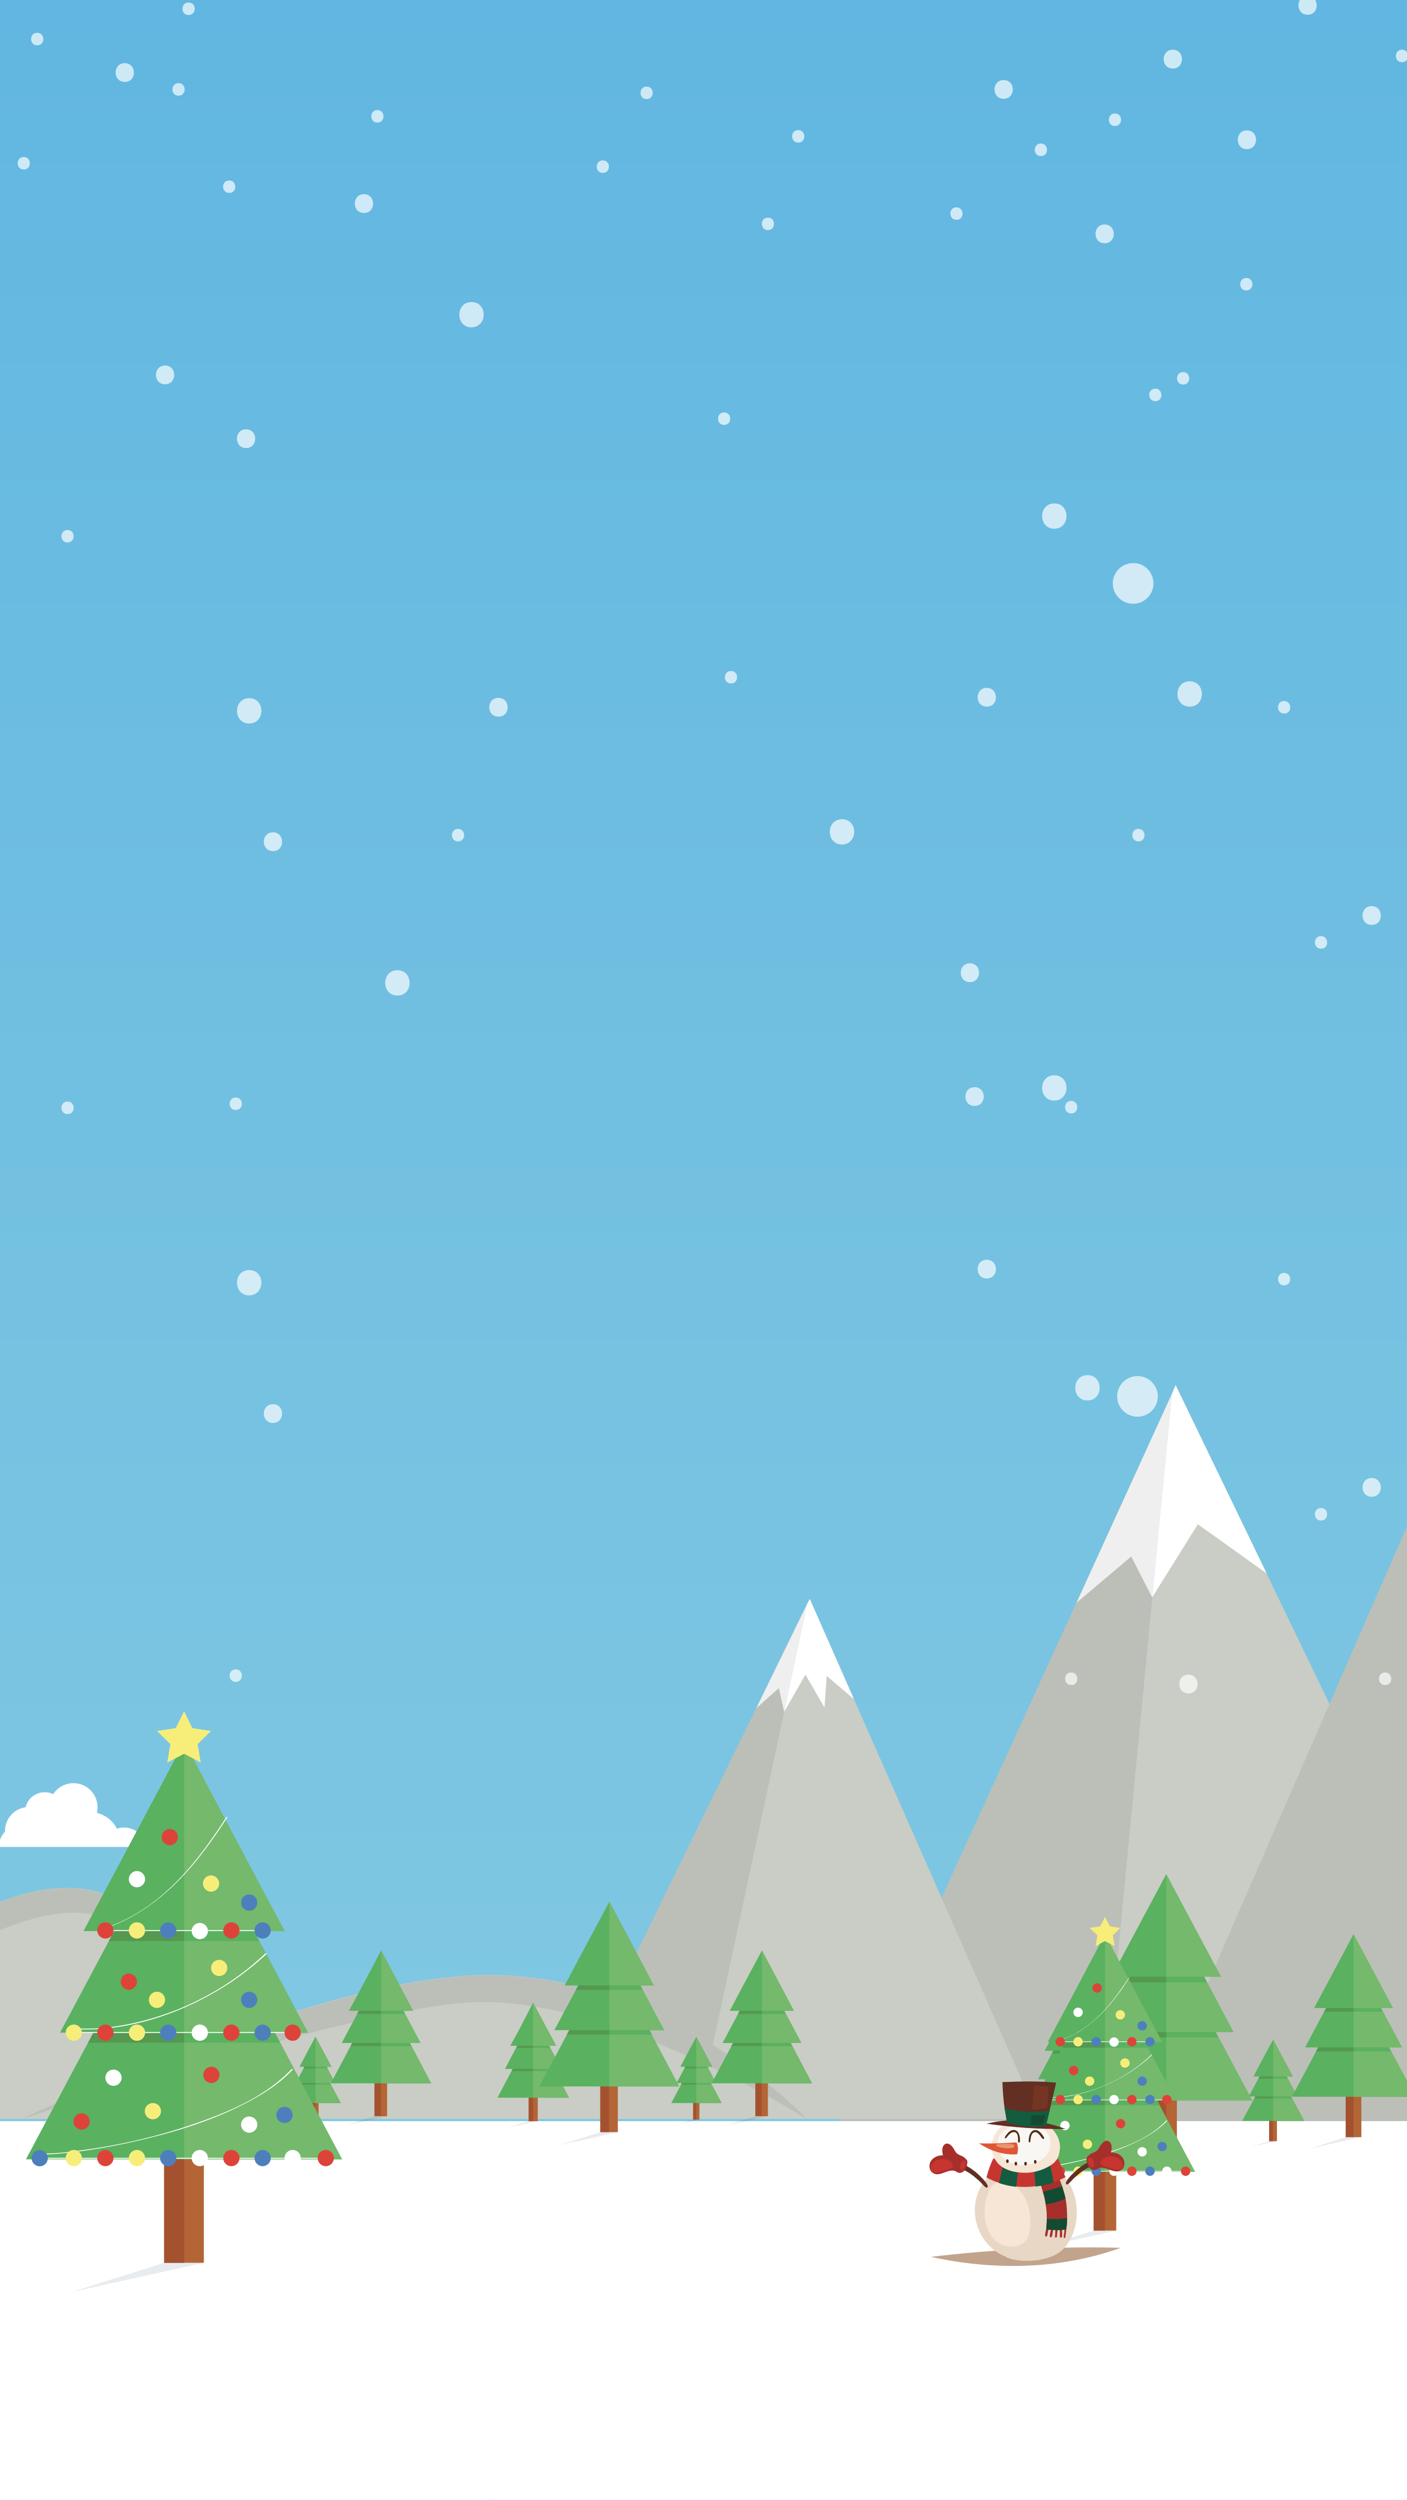 <?xml version="1.0" encoding="utf-8"?>
<!-- Generator: Adobe Illustrator 23.0.1, SVG Export Plug-In . SVG Version: 6.00 Build 0)  -->
<svg version="1.1" id="Livello_1" xmlns="http://www.w3.org/2000/svg" xmlns:xlink="http://www.w3.org/1999/xlink" x="0px" y="0px"
	 viewBox="0 0 450 799.5" style="enable-background:new 0 0 450 799.5;" xml:space="preserve">
<style type="text/css">
	.st0{fill:#91BCDB;}
	.st1{fill:url(#SVGID_1_);}
	.st2{fill:#C9CDC5;}
	.st3{fill:#BCBFB8;}
	.st4{fill:#FFFFFF;}
	.st5{fill:#F0EFF0;}
	.st6{fill:#F1F9FD;}
	.st7{fill:#B36535;}
	.st8{fill:#A45130;}
	.st9{fill:#5AB160;}
	.st10{fill:#74B96C;}
	.st11{fill:#559850;}
	.st12{opacity:0.1;}
	.st13{fill:#1B3F51;}
	.st14{opacity:0.69;}
	.st15{fill:#F7EE7A;}
	.st16{fill:#DD4339;}
	.st17{fill:#4E7FBD;}
	.st18{fill:#C2A48D;}
	.st19{fill:#E8D7C5;}
	.st20{fill:#F7E6D5;}
	.st21{fill:#A62F2C;}
	.st22{fill:#632F22;}
	.st23{fill:#C73531;}
	.st24{fill:#135C3F;}
	.st25{fill:#F8F7F3;}
	.st26{fill:#134B32;}
	.st27{fill:#DF5635;}
	.st28{fill:#EA9671;}
	.st29{fill:#763522;}
	.st30{fill:#4F2B14;}
</style>
<rect class="st0" width="450" height="799.5"/>
<g>
	<linearGradient id="SVGID_1_" gradientUnits="userSpaceOnUse" x1="161.2" y1="919.3" x2="161.2" y2="-23">
		<stop  offset="0" style="stop-color:#8CCEE2"/>
		<stop  offset="1" style="stop-color:#60B6E1"/>
	</linearGradient>
	<rect x="-303.9" y="-23" class="st1" width="930.2" height="942.3"/>
</g>
<g>
	<g>
		<polygon class="st2" points="-303.9,677.7 -171.7,677.7 -198.1,345.7 -303.9,563.2 		"/>
	</g>
	<g>
		<polygon class="st3" points="-197.8,345 -198.1,345.7 -171.7,677.7 -50.1,677.7 		"/>
	</g>
	<g>
		<polygon class="st4" points="-249.3,451 -223.7,427.1 -216.3,456 -198.1,435.2 -188.4,468.4 -197.8,345 		"/>
	</g>
	<g>
		<polygon class="st5" points="-152.5,447 -166,438.1 -167.4,459 -183.7,441.7 -188.4,468.4 -197.8,345 		"/>
	</g>
</g>
<g>
	<g>
		<polygon class="st2" points="-206.3,677.7 -66.4,677.7 -93.3,469.4 		"/>
	</g>
	<g>
		<polygon class="st3" points="-92.7,468.4 -93.3,469.4 -66.4,677.7 6.8,677.7 		"/>
	</g>
	<g>
		<polygon class="st4" points="-122.1,522.5 -106.3,511.4 -102.2,539.9 -93.3,525.7 -83.5,545.1 -93.3,469.4 		"/>
	</g>
	<g>
		<polygon class="st5" points="-66.4,523.6 -76.2,516.2 -83.5,545.1 -93.3,469.4 -92.7,468.4 		"/>
	</g>
</g>
<g>
	<g>
		<polygon class="st3" points="268.5,678.4 352.4,678.4 374.8,445.8 		"/>
	</g>
	<g>
		<polygon class="st2" points="376,443 374.8,445.8 352.4,678.4 489.6,678.4 		"/>
	</g>
	<g>
		<polygon class="st5" points="344.3,512.6 361.8,497.8 368.5,510.9 374.8,445.8 		"/>
	</g>
	<g>
		<polygon class="st4" points="376,443 405.1,503.2 383.1,487.5 368.5,510.9 374.8,445.8 		"/>
	</g>
</g>
<g>
	<g>
		<polygon class="st3" points="367,678.4 490.8,678.4 528.8,307.5 		"/>
	</g>
	<g>
		<polygon class="st2" points="627.3,511.3 530.8,302.9 528.8,307.5 490.8,678.4 627.3,678.4 		"/>
	</g>
	<g>
		<polygon class="st5" points="496,382.7 512.5,365.2 520.7,386.7 528.8,307.5 		"/>
	</g>
	<g>
		<polygon class="st4" points="530.8,302.9 571.1,390 553,366.8 548.8,386.7 534,361.2 520.7,386.7 528.8,307.5 		"/>
	</g>
</g>
<g>
	<g>
		<polygon class="st2" points="259,511.4 258.1,513.1 222.9,677.7 332.3,677.7 		"/>
	</g>
	<g>
		<polygon class="st3" points="177.6,677.7 222.9,677.7 258.1,513.1 		"/>
	</g>
	<g>
		<polygon class="st5" points="241.9,546.3 258.1,513.1 250.8,547.5 249.1,539.9 		"/>
	</g>
	<g>
		<polygon class="st4" points="259,511.4 273.1,543.4 264.4,536 263.7,546.1 257.6,535.6 250.8,547.5 258.1,513.1 		"/>
	</g>
</g>
<g>
	<g>
		<path class="st2" d="M-83.5,677.7c0,0,69.8-87.4,116.5-72.1c46.7,15.3,84.5,72.1,84.5,72.1H-83.5z"/>
	</g>
	<g>
		<path class="st3" d="M32.9,613.1c36.2,11.9,84.5,64.6,84.5,64.6s-37.8-56.7-84.5-72c-46.6-15.3-116.4,72-116.4,72
			S-5.3,600.6,32.9,613.1z"/>
	</g>
</g>
<g>
	<rect x="-303.9" y="678.4" class="st4" width="930.2" height="193.9"/>
</g>
<g>
	<path class="st4" d="M626.3,812.1v107.2h-930.2V734.7c52,0.4,104,4.8,155.3,13.4l234.3,39L256,817.2
		C379.1,838.9,504.9,837,626.3,812.1z"/>
</g>
<g>
	<path class="st4" d="M627.3,641.6l-1,183.6h-930.2V640.6c52,0.4,104,4.8,155.3,13.4l234.3,39l176,3.5
		C384.8,718.2,505.9,666.5,627.3,641.6z"/>
</g>
<g>
	<path class="st6" d="M626.3,860.7c-72.7,21.1-167.7,14.7-242.6,4S234.5,837.1,158.9,833c-54.2-2.9-108.6,0.8-162.8,4.6
		c-100.7,7-199.3-46.5-300-39.5v121.3h930.2V860.7z"/>
</g>
<g>
	<g>
		<path class="st2" d="M258.1,677.7c0,0-46.4-49.2-107.6-45.9C95.8,634.7,6.7,677.7,6.7,677.7H258.1z"/>
	</g>
	<g>
		<path class="st3" d="M150.6,640.4c44.9-2.4,107.6,37.4,107.6,37.4s-46.4-49.2-107.6-45.9C95.9,634.8,6.8,677.8,6.8,677.8
			S111.5,642.5,150.6,640.4z"/>
	</g>
</g>
<g>
	<g>
		<g>
			<g>
				<g>
					<rect x="490.9" y="670.7" class="st7" width="3.6" height="14.7"/>
				</g>
				<g>
					<rect x="490.9" y="670.7" class="st8" width="1.8" height="14.7"/>
				</g>
			</g>
			<g>
				<g>
					<g>
						<polygon class="st9" points="478.6,676.2 492.7,649.8 506.8,676.2 						"/>
					</g>
					<g>
						<polygon class="st10" points="492.7,676.2 492.7,649.8 506.8,676.2 						"/>
					</g>
					<g>
						<polygon class="st9" points="501.3,665.8 492.7,665.8 492.7,649.8 						"/>
					</g>
					<g>
						<polygon class="st11" points="492.7,649.8 492.7,665.8 484.1,665.8 						"/>
					</g>
				</g>
				<g>
					<g>
						<polygon class="st9" points="481.6,665 492.7,644.2 503.8,665 						"/>
					</g>
					<g>
						<polygon class="st10" points="492.7,665 492.7,644.2 503.8,665 						"/>
					</g>
					<g>
						<polygon class="st9" points="499.4,656.8 492.7,656.8 492.7,644.2 						"/>
					</g>
					<g>
						<polygon class="st11" points="492.7,644.2 492.7,656.8 486,656.8 						"/>
					</g>
				</g>
				<g>
					<g>
						<polygon class="st9" points="501.7,655.9 483.7,655.9 487.1,649.6 492.7,639.1 498.3,649.6 						"/>
					</g>
					<g>
						<polygon class="st10" points="492.7,655.9 492.7,639.1 501.7,655.9 						"/>
					</g>
				</g>
			</g>
		</g>
		<g class="st12">
			<polygon class="st13" points="490.9,685.5 482.6,688.1 494.5,685.5 			"/>
		</g>
	</g>
	<g>
		<g>
			<g>
				<g>
					<rect x="519.1" y="661.1" class="st7" width="6.9" height="28.7"/>
				</g>
				<g>
					<rect x="519.1" y="661.1" class="st8" width="3.5" height="28.7"/>
				</g>
			</g>
			<g>
				<g>
					<g>
						<polygon class="st9" points="495.1,671.8 522.6,620.3 550.1,671.8 						"/>
					</g>
					<g>
						<polygon class="st10" points="522.6,671.8 522.6,620.3 550.1,671.8 						"/>
					</g>
					<g>
						<polygon class="st9" points="539.3,651.6 522.6,651.6 522.6,620.3 						"/>
					</g>
					<g>
						<polygon class="st11" points="522.6,620.3 522.6,651.6 505.9,651.6 						"/>
					</g>
				</g>
				<g>
					<g>
						<polygon class="st9" points="501,649.9 522.6,609.4 544.1,649.9 						"/>
					</g>
					<g>
						<polygon class="st10" points="522.6,649.9 522.6,609.4 544.1,649.9 						"/>
					</g>
					<g>
						<polygon class="st9" points="535.7,634 522.6,634 522.6,609.4 						"/>
					</g>
					<g>
						<polygon class="st11" points="522.6,609.4 522.6,634 509.5,634 						"/>
					</g>
				</g>
				<g>
					<g>
						<polygon class="st9" points="540.1,632.2 505.1,632.2 511.6,620 522.6,599.4 533.5,620 						"/>
					</g>
					<g>
						<polygon class="st10" points="522.6,632.2 522.6,599.4 540.1,632.2 						"/>
					</g>
				</g>
			</g>
		</g>
		<g class="st12">
			<polygon class="st13" points="519.1,689.8 502.9,694.9 526,689.8 			"/>
		</g>
	</g>
	<g>
		<g>
			<g>
				<g>
					<rect x="555.6" y="674.5" class="st7" width="2.5" height="10.3"/>
				</g>
				<g>
					<rect x="555.6" y="674.5" class="st8" width="1.2" height="10.3"/>
				</g>
			</g>
			<g>
				<g>
					<g>
						<polygon class="st9" points="546.9,678.3 556.8,659.8 566.7,678.3 						"/>
					</g>
					<g>
						<polygon class="st10" points="556.8,678.3 556.8,659.8 566.7,678.3 						"/>
					</g>
					<g>
						<polygon class="st9" points="562.8,671.1 556.8,671.1 556.8,659.8 						"/>
					</g>
					<g>
						<polygon class="st11" points="556.8,659.8 556.8,671.1 550.8,671.1 						"/>
					</g>
				</g>
				<g>
					<g>
						<polygon class="st9" points="549.1,670.5 556.8,655.9 564.5,670.5 						"/>
					</g>
					<g>
						<polygon class="st10" points="556.8,670.5 556.8,655.9 564.5,670.5 						"/>
					</g>
					<g>
						<polygon class="st9" points="561.5,664.8 556.8,664.8 556.8,655.9 						"/>
					</g>
					<g>
						<polygon class="st11" points="556.8,655.9 556.8,664.8 552.1,664.8 						"/>
					</g>
				</g>
				<g>
					<g>
						<polygon class="st9" points="563.1,664.1 550.5,664.1 552.9,659.7 556.8,652.3 560.7,659.7 						"/>
					</g>
					<g>
						<polygon class="st10" points="556.8,664.1 556.8,652.3 563.1,664.1 						"/>
					</g>
				</g>
			</g>
		</g>
		<g class="st12">
			<polygon class="st13" points="555.6,684.8 549.7,686.6 558,684.8 			"/>
		</g>
	</g>
	<g>
		<g>
			<g>
				<g>
					<rect x="580" y="662.9" class="st7" width="5" height="20.6"/>
				</g>
				<g>
					<rect x="580" y="662.9" class="st8" width="2.5" height="20.6"/>
				</g>
			</g>
			<g>
				<g>
					<g>
						<polygon class="st9" points="562.8,670.6 582.5,633.6 602.3,670.6 						"/>
					</g>
					<g>
						<polygon class="st10" points="582.5,670.6 582.5,633.6 602.3,670.6 						"/>
					</g>
					<g>
						<polygon class="st9" points="594.5,656.1 582.5,656.1 582.5,633.6 						"/>
					</g>
					<g>
						<polygon class="st11" points="582.5,633.6 582.5,656.1 570.5,656.1 						"/>
					</g>
				</g>
				<g>
					<g>
						<polygon class="st9" points="567,654.8 582.5,625.8 598,654.8 						"/>
					</g>
					<g>
						<polygon class="st10" points="582.5,654.8 582.5,625.8 598,654.8 						"/>
					</g>
					<g>
						<polygon class="st9" points="591.9,643.4 582.5,643.4 582.5,625.8 						"/>
					</g>
					<g>
						<polygon class="st11" points="582.5,625.8 582.5,643.4 573.1,643.4 						"/>
					</g>
				</g>
				<g>
					<g>
						<polygon class="st9" points="595.1,642.2 570,642.2 574.6,633.4 582.5,618.6 590.4,633.4 						"/>
					</g>
					<g>
						<polygon class="st10" points="582.5,642.2 582.5,618.6 595.1,642.2 						"/>
					</g>
				</g>
			</g>
		</g>
		<g class="st12">
			<polygon class="st13" points="580,683.5 568.4,687.2 585,683.5 			"/>
		</g>
	</g>
	<g>
		<g>
			<g>
				<g>
					<rect x="341.3" y="670.7" class="st7" width="3.6" height="14.7"/>
				</g>
				<g>
					<rect x="341.3" y="670.7" class="st8" width="1.8" height="14.7"/>
				</g>
			</g>
			<g>
				<g>
					<g>
						<polygon class="st9" points="329,676.2 343.1,649.8 357.2,676.2 						"/>
					</g>
					<g>
						<polygon class="st10" points="343.1,676.2 343.1,649.8 357.2,676.2 						"/>
					</g>
					<g>
						<polygon class="st9" points="351.7,665.8 343.1,665.8 343.1,649.8 						"/>
					</g>
					<g>
						<polygon class="st11" points="343.1,649.8 343.1,665.8 334.5,665.8 						"/>
					</g>
				</g>
				<g>
					<g>
						<polygon class="st9" points="332,665 343.1,644.2 354.2,665 						"/>
					</g>
					<g>
						<polygon class="st10" points="343.1,665 343.1,644.2 354.2,665 						"/>
					</g>
					<g>
						<polygon class="st9" points="349.8,656.8 343.1,656.8 343.1,644.2 						"/>
					</g>
					<g>
						<polygon class="st11" points="343.1,644.2 343.1,656.8 336.4,656.8 						"/>
					</g>
				</g>
				<g>
					<g>
						<polygon class="st9" points="352.1,655.9 334.1,655.9 337.5,649.6 343.1,639.1 348.7,649.6 						"/>
					</g>
					<g>
						<polygon class="st10" points="343.1,655.9 343.1,639.1 352.1,655.9 						"/>
					</g>
				</g>
			</g>
		</g>
		<g class="st12">
			<polygon class="st13" points="341.3,685.5 333,688.1 344.9,685.5 			"/>
		</g>
	</g>
	<g>
		<g>
			<g>
				<g>
					<rect x="369.5" y="661.1" class="st7" width="6.9" height="28.7"/>
				</g>
				<g>
					<rect x="369.5" y="661.1" class="st8" width="3.5" height="28.7"/>
				</g>
			</g>
			<g>
				<g>
					<g>
						<polygon class="st9" points="345.5,671.8 373,620.3 400.5,671.8 						"/>
					</g>
					<g>
						<polygon class="st10" points="373,671.8 373,620.3 400.5,671.8 						"/>
					</g>
					<g>
						<polygon class="st9" points="389.7,651.6 373,651.6 373,620.3 						"/>
					</g>
					<g>
						<polygon class="st11" points="373,620.3 373,651.6 356.3,651.6 						"/>
					</g>
				</g>
				<g>
					<g>
						<polygon class="st9" points="351.4,649.9 373,609.4 394.5,649.9 						"/>
					</g>
					<g>
						<polygon class="st10" points="373,649.9 373,609.4 394.5,649.9 						"/>
					</g>
					<g>
						<polygon class="st9" points="386.1,634 373,634 373,609.4 						"/>
					</g>
					<g>
						<polygon class="st11" points="373,609.4 373,634 359.9,634 						"/>
					</g>
				</g>
				<g>
					<g>
						<polygon class="st9" points="390.5,632.2 355.5,632.2 362,620 373,599.4 383.9,620 						"/>
					</g>
					<g>
						<polygon class="st10" points="373,632.2 373,599.4 390.5,632.2 						"/>
					</g>
				</g>
			</g>
		</g>
		<g class="st12">
			<polygon class="st13" points="369.5,689.8 353.3,694.9 376.4,689.8 			"/>
		</g>
	</g>
	<g>
		<g>
			<g>
				<g>
					<rect x="405.9" y="674.5" class="st7" width="2.5" height="10.3"/>
				</g>
				<g>
					<rect x="405.9" y="674.5" class="st8" width="1.2" height="10.3"/>
				</g>
			</g>
			<g>
				<g>
					<g>
						<polygon class="st9" points="397.3,678.3 407.2,659.8 417.1,678.3 						"/>
					</g>
					<g>
						<polygon class="st10" points="407.2,678.3 407.2,659.8 417.1,678.3 						"/>
					</g>
					<g>
						<polygon class="st9" points="413.2,671.1 407.2,671.1 407.2,659.8 						"/>
					</g>
					<g>
						<polygon class="st11" points="407.2,659.8 407.2,671.1 401.2,671.1 						"/>
					</g>
				</g>
				<g>
					<g>
						<polygon class="st9" points="399.4,670.5 407.2,655.9 414.9,670.5 						"/>
					</g>
					<g>
						<polygon class="st10" points="407.2,670.5 407.2,655.9 414.9,670.5 						"/>
					</g>
					<g>
						<polygon class="st9" points="411.9,664.8 407.2,664.8 407.2,655.9 						"/>
					</g>
					<g>
						<polygon class="st11" points="407.2,655.9 407.2,664.8 402.5,664.8 						"/>
					</g>
				</g>
				<g>
					<g>
						<polygon class="st9" points="413.5,664.1 400.9,664.1 403.2,659.7 407.2,652.3 411.1,659.7 						"/>
					</g>
					<g>
						<polygon class="st10" points="407.2,664.1 407.2,652.3 413.5,664.1 						"/>
					</g>
				</g>
			</g>
		</g>
		<g class="st12">
			<polygon class="st13" points="405.9,684.8 400.1,686.6 408.4,684.8 			"/>
		</g>
	</g>
	<g>
		<g>
			<g>
				<g>
					<rect x="430.4" y="662.9" class="st7" width="5" height="20.6"/>
				</g>
				<g>
					<rect x="430.4" y="662.9" class="st8" width="2.5" height="20.6"/>
				</g>
			</g>
			<g>
				<g>
					<g>
						<polygon class="st9" points="413.2,670.6 432.9,633.6 452.7,670.6 						"/>
					</g>
					<g>
						<polygon class="st10" points="432.9,670.6 432.9,633.6 452.7,670.6 						"/>
					</g>
					<g>
						<polygon class="st9" points="444.9,656.1 432.9,656.1 432.9,633.6 						"/>
					</g>
					<g>
						<polygon class="st11" points="432.9,633.6 432.9,656.1 420.9,656.1 						"/>
					</g>
				</g>
				<g>
					<g>
						<polygon class="st9" points="417.4,654.8 432.9,625.8 448.4,654.8 						"/>
					</g>
					<g>
						<polygon class="st10" points="432.9,654.8 432.9,625.8 448.4,654.8 						"/>
					</g>
					<g>
						<polygon class="st9" points="442.3,643.4 432.9,643.4 432.9,625.8 						"/>
					</g>
					<g>
						<polygon class="st11" points="432.9,625.8 432.9,643.4 423.5,643.4 						"/>
					</g>
				</g>
				<g>
					<g>
						<polygon class="st9" points="445.5,642.2 420.3,642.2 425,633.4 432.9,618.6 440.8,633.4 						"/>
					</g>
					<g>
						<polygon class="st10" points="432.9,642.2 432.9,618.6 445.5,642.2 						"/>
					</g>
				</g>
			</g>
		</g>
		<g class="st12">
			<polygon class="st13" points="430.4,683.5 418.8,687.2 435.4,683.5 			"/>
		</g>
	</g>
</g>
<g>
	<g>
		<g>
			<g>
				<g>
					<rect x="-126.9" y="670.1" class="st7" width="3.6" height="14.8"/>
				</g>
				<g>
					<rect x="-126.9" y="670.1" class="st8" width="1.8" height="14.8"/>
				</g>
			</g>
			<g>
				<g>
					<g>
						<polygon class="st9" points="-139.3,675.6 -125.1,649 -111,675.6 						"/>
					</g>
					<g>
						<polygon class="st10" points="-125.1,675.6 -125.1,649 -111,675.6 						"/>
					</g>
					<g>
						<polygon class="st9" points="-116.6,665.2 -125.1,665.2 -125.1,649 						"/>
					</g>
					<g>
						<polygon class="st11" points="-125.1,649 -125.1,665.2 -133.7,665.2 						"/>
					</g>
				</g>
				<g>
					<g>
						<polygon class="st9" points="-136.2,664.3 -125.1,643.5 -114.1,664.3 						"/>
					</g>
					<g>
						<polygon class="st10" points="-125.1,664.3 -125.1,643.5 -114.1,664.3 						"/>
					</g>
					<g>
						<polygon class="st9" points="-118.4,656.1 -125.1,656.1 -125.1,643.5 						"/>
					</g>
					<g>
						<polygon class="st11" points="-125.1,643.5 -125.1,656.1 -131.9,656.1 						"/>
					</g>
				</g>
				<g>
					<g>
						<polygon class="st9" points="-116.2,655.2 -134.1,655.2 -130.8,648.9 -125.1,638.3 -119.5,648.9 						"/>
					</g>
					<g>
						<polygon class="st10" points="-125.1,655.2 -125.1,638.3 -116.2,655.2 						"/>
					</g>
				</g>
			</g>
		</g>
		<g class="st12">
			<polygon class="st13" points="-126.9,684.8 -135.3,687.4 -123.4,684.8 			"/>
		</g>
	</g>
	<g>
		<g>
			<g>
				<g>
					<rect x="-98.7" y="660.4" class="st7" width="6.9" height="28.8"/>
				</g>
				<g>
					<rect x="-98.7" y="660.4" class="st8" width="3.5" height="28.8"/>
				</g>
			</g>
			<g>
				<g>
					<g>
						<polygon class="st9" points="-122.8,671.1 -95.3,619.4 -67.8,671.1 						"/>
					</g>
					<g>
						<polygon class="st10" points="-95.3,671.1 -95.3,619.4 -67.8,671.1 						"/>
					</g>
					<g>
						<polygon class="st9" points="-78.6,650.8 -95.3,650.8 -95.3,619.4 						"/>
					</g>
					<g>
						<polygon class="st11" points="-95.3,619.4 -95.3,650.8 -112,650.8 						"/>
					</g>
				</g>
				<g>
					<g>
						<polygon class="st9" points="-116.8,649.1 -95.3,608.6 -73.7,649.1 						"/>
					</g>
					<g>
						<polygon class="st10" points="-95.3,649.1 -95.3,608.6 -73.7,649.1 						"/>
					</g>
					<g>
						<polygon class="st9" points="-82.2,633.2 -95.3,633.2 -95.3,608.6 						"/>
					</g>
					<g>
						<polygon class="st11" points="-95.3,608.6 -95.3,633.2 -108.4,633.2 						"/>
					</g>
				</g>
				<g>
					<g>
						<polygon class="st9" points="-77.8,631.5 -112.8,631.5 -106.3,619.2 -95.3,598.6 -84.3,619.2 						"/>
					</g>
					<g>
						<polygon class="st10" points="-95.3,631.5 -95.3,598.6 -77.8,631.5 						"/>
					</g>
				</g>
			</g>
		</g>
		<g class="st12">
			<polygon class="st13" points="-98.7,689.2 -115,694.3 -91.8,689.2 			"/>
		</g>
	</g>
	<g>
		<g>
			<g>
				<g>
					<rect x="-62.3" y="673.8" class="st7" width="2.5" height="10.3"/>
				</g>
				<g>
					<rect x="-62.3" y="673.8" class="st8" width="1.2" height="10.3"/>
				</g>
			</g>
			<g>
				<g>
					<g>
						<polygon class="st9" points="-70.9,677.7 -61.1,659.1 -51.2,677.7 						"/>
					</g>
					<g>
						<polygon class="st10" points="-61.1,677.7 -61.1,659.1 -51.2,677.7 						"/>
					</g>
					<g>
						<polygon class="st9" points="-55.1,670.4 -61.1,670.4 -61.1,659.1 						"/>
					</g>
					<g>
						<polygon class="st11" points="-61.1,659.1 -61.1,670.4 -67,670.4 						"/>
					</g>
				</g>
				<g>
					<g>
						<polygon class="st9" points="-68.8,669.8 -61.1,655.2 -53.3,669.8 						"/>
					</g>
					<g>
						<polygon class="st10" points="-61.1,669.8 -61.1,655.2 -53.3,669.8 						"/>
					</g>
					<g>
						<polygon class="st9" points="-56.3,664.1 -61.1,664.1 -61.1,655.2 						"/>
					</g>
					<g>
						<polygon class="st11" points="-61.1,655.2 -61.1,664.1 -65.8,664.1 						"/>
					</g>
				</g>
				<g>
					<g>
						<polygon class="st9" points="-54.8,663.4 -67.3,663.4 -65,659 -61.1,651.6 -57.1,659 						"/>
					</g>
					<g>
						<polygon class="st10" points="-61.1,663.4 -61.1,651.6 -54.8,663.4 						"/>
					</g>
				</g>
			</g>
		</g>
		<g class="st12">
			<polygon class="st13" points="-62.3,684.2 -68.1,686 -59.8,684.2 			"/>
		</g>
	</g>
	<g>
		<g>
			<g>
				<g>
					<rect x="-37.8" y="662.2" class="st7" width="5" height="20.7"/>
				</g>
				<g>
					<rect x="-37.8" y="662.2" class="st8" width="2.5" height="20.7"/>
				</g>
			</g>
			<g>
				<g>
					<g>
						<polygon class="st9" points="-55.1,669.9 -35.3,632.8 -15.6,669.9 						"/>
					</g>
					<g>
						<polygon class="st10" points="-35.3,669.9 -35.3,632.8 -15.6,669.9 						"/>
					</g>
					<g>
						<polygon class="st9" points="-23.3,655.3 -35.3,655.3 -35.3,632.8 						"/>
					</g>
					<g>
						<polygon class="st11" points="-35.3,632.8 -35.3,655.3 -47.3,655.3 						"/>
					</g>
				</g>
				<g>
					<g>
						<polygon class="st9" points="-50.8,654.1 -35.3,625 -19.8,654.1 						"/>
					</g>
					<g>
						<polygon class="st10" points="-35.3,654.1 -35.3,625 -19.8,654.1 						"/>
					</g>
					<g>
						<polygon class="st9" points="-25.9,642.7 -35.3,642.7 -35.3,625 						"/>
					</g>
					<g>
						<polygon class="st11" points="-35.3,625 -35.3,642.7 -44.7,642.7 						"/>
					</g>
				</g>
				<g>
					<g>
						<polygon class="st9" points="-22.8,641.4 -47.9,641.4 -43.2,632.6 -35.3,617.8 -27.4,632.6 						"/>
					</g>
					<g>
						<polygon class="st10" points="-35.3,641.4 -35.3,617.8 -22.8,641.4 						"/>
					</g>
				</g>
			</g>
		</g>
		<g class="st12">
			<polygon class="st13" points="-37.8,682.9 -49.5,686.5 -32.8,682.9 			"/>
		</g>
	</g>
	<g>
		<g>
			<g>
				<g>
					<rect x="-276.5" y="670.1" class="st7" width="3.6" height="14.8"/>
				</g>
				<g>
					<rect x="-276.5" y="670.1" class="st8" width="1.8" height="14.8"/>
				</g>
			</g>
			<g>
				<g>
					<g>
						<polygon class="st9" points="-288.9,675.6 -274.8,649 -260.6,675.6 						"/>
					</g>
					<g>
						<polygon class="st10" points="-274.8,675.6 -274.8,649 -260.6,675.6 						"/>
					</g>
					<g>
						<polygon class="st9" points="-266.2,665.2 -274.8,665.2 -274.8,649 						"/>
					</g>
					<g>
						<polygon class="st11" points="-274.8,649 -274.8,665.2 -283.3,665.2 						"/>
					</g>
				</g>
				<g>
					<g>
						<polygon class="st9" points="-285.8,664.3 -274.8,643.5 -263.7,664.3 						"/>
					</g>
					<g>
						<polygon class="st10" points="-274.8,664.3 -274.8,643.5 -263.7,664.3 						"/>
					</g>
					<g>
						<polygon class="st9" points="-268,656.1 -274.8,656.1 -274.8,643.5 						"/>
					</g>
					<g>
						<polygon class="st11" points="-274.8,643.5 -274.8,656.1 -281.5,656.1 						"/>
					</g>
				</g>
				<g>
					<g>
						<polygon class="st9" points="-265.8,655.2 -283.7,655.2 -280.4,648.9 -274.8,638.3 -269.1,648.9 						"/>
					</g>
					<g>
						<polygon class="st10" points="-274.8,655.2 -274.8,638.3 -265.8,655.2 						"/>
					</g>
				</g>
			</g>
		</g>
		<g class="st12">
			<polygon class="st13" points="-276.5,684.8 -284.9,687.4 -273,684.8 			"/>
		</g>
	</g>
	<g>
		<g>
			<g>
				<g>
					<rect x="-248.3" y="660.4" class="st7" width="6.9" height="28.8"/>
				</g>
				<g>
					<rect x="-248.3" y="660.4" class="st8" width="3.5" height="28.8"/>
				</g>
			</g>
			<g>
				<g>
					<g>
						<polygon class="st9" points="-272.4,671.1 -244.9,619.4 -217.4,671.1 						"/>
					</g>
					<g>
						<polygon class="st10" points="-244.9,671.1 -244.9,619.4 -217.4,671.1 						"/>
					</g>
					<g>
						<polygon class="st9" points="-228.2,650.8 -244.9,650.8 -244.9,619.4 						"/>
					</g>
					<g>
						<polygon class="st11" points="-244.9,619.4 -244.9,650.8 -261.6,650.8 						"/>
					</g>
				</g>
				<g>
					<g>
						<polygon class="st9" points="-266.4,649.1 -244.9,608.6 -223.3,649.1 						"/>
					</g>
					<g>
						<polygon class="st10" points="-244.9,649.1 -244.9,608.6 -223.3,649.1 						"/>
					</g>
					<g>
						<polygon class="st9" points="-231.8,633.2 -244.9,633.2 -244.9,608.6 						"/>
					</g>
					<g>
						<polygon class="st11" points="-244.9,608.6 -244.9,633.2 -258,633.2 						"/>
					</g>
				</g>
				<g>
					<g>
						<polygon class="st9" points="-227.4,631.5 -262.4,631.5 -255.9,619.2 -244.9,598.6 -233.9,619.2 						"/>
					</g>
					<g>
						<polygon class="st10" points="-244.9,631.5 -244.9,598.6 -227.4,631.5 						"/>
					</g>
				</g>
			</g>
		</g>
		<g class="st12">
			<polygon class="st13" points="-248.3,689.2 -264.6,694.3 -241.4,689.2 			"/>
		</g>
	</g>
	<g>
		<g>
			<g>
				<g>
					<rect x="-211.9" y="673.8" class="st7" width="2.5" height="10.3"/>
				</g>
				<g>
					<rect x="-211.9" y="673.8" class="st8" width="1.2" height="10.3"/>
				</g>
			</g>
			<g>
				<g>
					<g>
						<polygon class="st9" points="-220.5,677.7 -210.7,659.1 -200.8,677.7 						"/>
					</g>
					<g>
						<polygon class="st10" points="-210.7,677.7 -210.7,659.1 -200.8,677.7 						"/>
					</g>
					<g>
						<polygon class="st9" points="-204.7,670.4 -210.7,670.4 -210.7,659.1 						"/>
					</g>
					<g>
						<polygon class="st11" points="-210.7,659.1 -210.7,670.4 -216.7,670.4 						"/>
					</g>
				</g>
				<g>
					<g>
						<polygon class="st9" points="-218.4,669.8 -210.7,655.2 -202.9,669.8 						"/>
					</g>
					<g>
						<polygon class="st10" points="-210.7,669.8 -210.7,655.2 -202.9,669.8 						"/>
					</g>
					<g>
						<polygon class="st9" points="-206,664.1 -210.7,664.1 -210.7,655.2 						"/>
					</g>
					<g>
						<polygon class="st11" points="-210.7,655.2 -210.7,664.1 -215.4,664.1 						"/>
					</g>
				</g>
				<g>
					<g>
						<polygon class="st9" points="-204.4,663.4 -216.9,663.4 -214.6,659 -210.7,651.6 -206.7,659 						"/>
					</g>
					<g>
						<polygon class="st10" points="-210.7,663.4 -210.7,651.6 -204.4,663.4 						"/>
					</g>
				</g>
			</g>
		</g>
		<g class="st12">
			<polygon class="st13" points="-211.9,684.2 -217.7,686 -209.4,684.2 			"/>
		</g>
	</g>
	<g>
		<g>
			<g>
				<g>
					<rect x="-187.4" y="662.2" class="st7" width="5" height="20.7"/>
				</g>
				<g>
					<rect x="-187.4" y="662.2" class="st8" width="2.5" height="20.7"/>
				</g>
			</g>
			<g>
				<g>
					<g>
						<polygon class="st9" points="-204.7,669.9 -184.9,632.8 -165.2,669.9 						"/>
					</g>
					<g>
						<polygon class="st10" points="-184.9,669.9 -184.9,632.8 -165.2,669.9 						"/>
					</g>
					<g>
						<polygon class="st9" points="-172.9,655.3 -184.9,655.3 -184.9,632.8 						"/>
					</g>
					<g>
						<polygon class="st11" points="-184.9,632.8 -184.9,655.3 -196.9,655.3 						"/>
					</g>
				</g>
				<g>
					<g>
						<polygon class="st9" points="-200.4,654.1 -184.9,625 -169.5,654.1 						"/>
					</g>
					<g>
						<polygon class="st10" points="-184.9,654.1 -184.9,625 -169.5,654.1 						"/>
					</g>
					<g>
						<polygon class="st9" points="-175.5,642.7 -184.9,642.7 -184.9,625 						"/>
					</g>
					<g>
						<polygon class="st11" points="-184.9,625 -184.9,642.7 -194.3,642.7 						"/>
					</g>
				</g>
				<g>
					<g>
						<polygon class="st9" points="-172.4,641.4 -197.5,641.4 -192.8,632.6 -184.9,617.8 -177.1,632.6 						"/>
					</g>
					<g>
						<polygon class="st10" points="-184.9,641.4 -184.9,617.8 -172.4,641.4 						"/>
					</g>
				</g>
			</g>
		</g>
		<g class="st12">
			<polygon class="st13" points="-187.4,682.9 -199.1,686.5 -182.5,682.9 			"/>
		</g>
	</g>
</g>
<g>
	<g>
		<g>
			<g>
				<g>
					<rect x="169.1" y="666.4" class="st7" width="2.9" height="12"/>
				</g>
				<g>
					<rect x="169.1" y="666.4" class="st8" width="1.4" height="12"/>
				</g>
			</g>
			<g>
				<g>
					<g>
						<polygon class="st9" points="159.1,670.9 170.5,649.3 182,670.9 						"/>
					</g>
					<g>
						<polygon class="st10" points="170.5,670.9 170.5,649.3 182,670.9 						"/>
					</g>
					<g>
						<polygon class="st9" points="177.5,662.4 170.5,662.4 170.5,649.3 						"/>
					</g>
					<g>
						<polygon class="st11" points="170.5,649.3 170.5,662.4 163.6,662.4 						"/>
					</g>
				</g>
				<g>
					<g>
						<polygon class="st9" points="161.5,661.7 170.5,644.7 179.6,661.7 						"/>
					</g>
					<g>
						<polygon class="st10" points="170.5,661.7 170.5,644.7 179.6,661.7 						"/>
					</g>
					<g>
						<polygon class="st9" points="176,655 170.5,655 170.5,644.7 						"/>
					</g>
					<g>
						<polygon class="st11" points="170.5,644.7 170.5,655 165.1,655 						"/>
					</g>
				</g>
				<g>
					<g>
						<polygon class="st9" points="177.9,654.3 163.2,654.3 166,649.2 170.5,640.5 175.1,649.2 						"/>
					</g>
					<g>
						<polygon class="st10" points="170.5,654.3 170.5,640.5 177.9,654.3 						"/>
					</g>
				</g>
			</g>
		</g>
		<g class="st12">
			<polygon class="st13" points="169.1,678.4 162.3,680.5 172,678.4 			"/>
		</g>
	</g>
	<g>
		<g>
			<g>
				<g>
					<rect x="192" y="658.5" class="st7" width="5.6" height="23.4"/>
				</g>
				<g>
					<rect x="192" y="658.5" class="st8" width="2.8" height="23.4"/>
				</g>
			</g>
			<g>
				<g>
					<g>
						<polygon class="st9" points="172.5,667.3 194.9,625.2 217.2,667.3 						"/>
					</g>
					<g>
						<polygon class="st10" points="194.9,667.3 194.9,625.2 217.2,667.3 						"/>
					</g>
					<g>
						<polygon class="st9" points="208.5,650.7 194.9,650.7 194.9,625.2 						"/>
					</g>
					<g>
						<polygon class="st11" points="194.9,625.2 194.9,650.7 181.3,650.7 						"/>
					</g>
				</g>
				<g>
					<g>
						<polygon class="st9" points="177.3,649.3 194.9,616.3 212.4,649.3 						"/>
					</g>
					<g>
						<polygon class="st10" points="194.9,649.3 194.9,616.3 212.4,649.3 						"/>
					</g>
					<g>
						<polygon class="st9" points="205.5,636.4 194.9,636.4 194.9,616.3 						"/>
					</g>
					<g>
						<polygon class="st11" points="194.9,616.3 194.9,636.4 184.2,636.4 						"/>
					</g>
				</g>
				<g>
					<g>
						<polygon class="st9" points="209.1,635 180.6,635 185.9,625 194.9,608.2 203.8,625 						"/>
					</g>
					<g>
						<polygon class="st10" points="194.9,635 194.9,608.2 209.1,635 						"/>
					</g>
				</g>
			</g>
		</g>
		<g class="st12">
			<polygon class="st13" points="192,681.9 178.8,686.1 197.7,681.9 			"/>
		</g>
	</g>
	<g>
		<g>
			<g>
				<g>
					<rect x="221.7" y="669.5" class="st7" width="2" height="8.4"/>
				</g>
				<g>
					<rect x="221.7" y="669.5" class="st8" width="1" height="8.4"/>
				</g>
			</g>
			<g>
				<g>
					<g>
						<polygon class="st9" points="214.7,672.6 222.7,657.5 230.8,672.6 						"/>
					</g>
					<g>
						<polygon class="st10" points="222.7,672.6 222.7,657.5 230.8,672.6 						"/>
					</g>
					<g>
						<polygon class="st9" points="227.6,666.7 222.7,666.7 222.7,657.5 						"/>
					</g>
					<g>
						<polygon class="st11" points="222.7,657.5 222.7,666.7 217.8,666.7 						"/>
					</g>
				</g>
				<g>
					<g>
						<polygon class="st9" points="216.4,666.2 222.7,654.3 229,666.2 						"/>
					</g>
					<g>
						<polygon class="st10" points="222.7,666.2 222.7,654.3 229,666.2 						"/>
					</g>
					<g>
						<polygon class="st9" points="226.6,661.5 222.7,661.5 222.7,654.3 						"/>
					</g>
					<g>
						<polygon class="st11" points="222.7,654.3 222.7,661.5 218.9,661.5 						"/>
					</g>
				</g>
				<g>
					<g>
						<polygon class="st9" points="227.8,661 217.6,661 219.5,657.4 222.7,651.4 225.9,657.4 						"/>
					</g>
					<g>
						<polygon class="st10" points="222.7,661 222.7,651.4 227.8,661 						"/>
					</g>
				</g>
			</g>
		</g>
		<g class="st12">
			<polygon class="st13" points="221.7,677.9 217,679.4 223.7,677.9 			"/>
		</g>
	</g>
	<g>
		<g>
			<g>
				<g>
					<rect x="241.6" y="660" class="st7" width="4" height="16.8"/>
				</g>
				<g>
					<rect x="241.6" y="660" class="st8" width="2" height="16.8"/>
				</g>
			</g>
			<g>
				<g>
					<g>
						<polygon class="st9" points="227.6,666.3 243.7,636 259.7,666.3 						"/>
					</g>
					<g>
						<polygon class="st10" points="243.7,666.3 243.7,636 259.7,666.3 						"/>
					</g>
					<g>
						<polygon class="st9" points="253.4,654.4 243.7,654.4 243.7,636 						"/>
					</g>
					<g>
						<polygon class="st11" points="243.7,636 243.7,654.4 233.9,654.4 						"/>
					</g>
				</g>
				<g>
					<g>
						<polygon class="st9" points="231.1,653.4 243.7,629.7 256.3,653.4 						"/>
					</g>
					<g>
						<polygon class="st10" points="243.7,653.4 243.7,629.7 256.3,653.4 						"/>
					</g>
					<g>
						<polygon class="st9" points="251.3,644.1 243.7,644.1 243.7,629.7 						"/>
					</g>
					<g>
						<polygon class="st11" points="243.7,629.7 243.7,644.1 236,644.1 						"/>
					</g>
				</g>
				<g>
					<g>
						<polygon class="st9" points="253.9,643.1 233.4,643.1 237.2,635.9 243.7,623.8 250.1,635.9 						"/>
					</g>
					<g>
						<polygon class="st10" points="243.7,643.1 243.7,623.8 253.9,643.1 						"/>
					</g>
				</g>
			</g>
		</g>
		<g class="st12">
			<polygon class="st13" points="241.6,676.8 232.2,679.8 245.7,676.8 			"/>
		</g>
	</g>
	<g>
		<g>
			<g>
				<g>
					<rect x="47.3" y="666.4" class="st7" width="2.9" height="12"/>
				</g>
				<g>
					<rect x="47.3" y="666.4" class="st8" width="1.4" height="12"/>
				</g>
			</g>
			<g>
				<g>
					<g>
						<polygon class="st9" points="37.3,670.9 48.8,649.3 60.2,670.9 						"/>
					</g>
					<g>
						<polygon class="st10" points="48.8,670.9 48.8,649.3 60.2,670.9 						"/>
					</g>
					<g>
						<polygon class="st9" points="55.7,662.4 48.8,662.4 48.8,649.3 						"/>
					</g>
					<g>
						<polygon class="st11" points="48.8,649.3 48.8,662.4 41.8,662.4 						"/>
					</g>
				</g>
				<g>
					<g>
						<polygon class="st9" points="39.7,661.7 48.8,644.7 57.8,661.7 						"/>
					</g>
					<g>
						<polygon class="st10" points="48.8,661.7 48.8,644.7 57.8,661.7 						"/>
					</g>
					<g>
						<polygon class="st9" points="54.2,655 48.8,655 48.8,644.7 						"/>
					</g>
					<g>
						<polygon class="st11" points="48.8,644.7 48.8,655 43.3,655 						"/>
					</g>
				</g>
				<g>
					<g>
						<polygon class="st9" points="56.1,654.3 41.4,654.3 44.2,649.2 48.8,640.5 53.3,649.2 						"/>
					</g>
					<g>
						<polygon class="st10" points="48.8,654.3 48.8,640.5 56.1,654.3 						"/>
					</g>
				</g>
			</g>
		</g>
		<g class="st12">
			<polygon class="st13" points="47.3,678.4 40.5,680.5 50.2,678.4 			"/>
		</g>
	</g>
	<g>
		<g>
			<g>
				<g>
					<rect x="70.2" y="658.5" class="st7" width="5.6" height="23.4"/>
				</g>
				<g>
					<rect x="70.2" y="658.5" class="st8" width="2.8" height="23.4"/>
				</g>
			</g>
			<g>
				<g>
					<g>
						<polygon class="st9" points="50.7,667.3 73.1,625.2 95.4,667.3 						"/>
					</g>
					<g>
						<polygon class="st10" points="73.1,667.3 73.1,625.2 95.4,667.3 						"/>
					</g>
					<g>
						<polygon class="st9" points="86.7,650.7 73.1,650.7 73.1,625.2 						"/>
					</g>
					<g>
						<polygon class="st11" points="73.1,625.2 73.1,650.7 59.5,650.7 						"/>
					</g>
				</g>
				<g>
					<g>
						<polygon class="st9" points="55.5,649.3 73.1,616.3 90.6,649.3 						"/>
					</g>
					<g>
						<polygon class="st10" points="73.1,649.3 73.1,616.3 90.6,649.3 						"/>
					</g>
					<g>
						<polygon class="st9" points="83.7,636.4 73.1,636.4 73.1,616.3 						"/>
					</g>
					<g>
						<polygon class="st11" points="73.1,616.3 73.1,636.4 62.4,636.4 						"/>
					</g>
				</g>
				<g>
					<g>
						<polygon class="st9" points="87.3,635 58.8,635 64.1,625 73.1,608.2 82,625 						"/>
					</g>
					<g>
						<polygon class="st10" points="73.1,635 73.1,608.2 87.3,635 						"/>
					</g>
				</g>
			</g>
		</g>
		<g class="st12">
			<polygon class="st13" points="70.2,681.9 57,686.1 75.9,681.9 			"/>
		</g>
	</g>
	<g>
		<g>
			<g>
				<g>
					<rect x="99.9" y="669.5" class="st7" width="2" height="8.4"/>
				</g>
				<g>
					<rect x="99.9" y="669.5" class="st8" width="1" height="8.4"/>
				</g>
			</g>
			<g>
				<g>
					<g>
						<polygon class="st9" points="92.9,672.6 100.9,657.5 109,672.6 						"/>
					</g>
					<g>
						<polygon class="st10" points="100.9,672.6 100.9,657.5 109,672.6 						"/>
					</g>
					<g>
						<polygon class="st9" points="105.8,666.7 100.9,666.7 100.9,657.5 						"/>
					</g>
					<g>
						<polygon class="st11" points="100.9,657.5 100.9,666.7 96,666.7 						"/>
					</g>
				</g>
				<g>
					<g>
						<polygon class="st9" points="94.6,666.2 100.9,654.3 107.2,666.2 						"/>
					</g>
					<g>
						<polygon class="st10" points="100.9,666.2 100.9,654.3 107.2,666.2 						"/>
					</g>
					<g>
						<polygon class="st9" points="104.8,661.5 100.9,661.5 100.9,654.3 						"/>
					</g>
					<g>
						<polygon class="st11" points="100.9,654.3 100.9,661.5 97.1,661.5 						"/>
					</g>
				</g>
				<g>
					<g>
						<polygon class="st9" points="106,661 95.8,661 97.7,657.4 100.9,651.4 104.1,657.4 						"/>
					</g>
					<g>
						<polygon class="st10" points="100.9,661 100.9,651.4 106,661 						"/>
					</g>
				</g>
			</g>
		</g>
		<g class="st12">
			<polygon class="st13" points="99.9,677.9 95.2,679.4 101.9,677.9 			"/>
		</g>
	</g>
	<g>
		<g>
			<g>
				<g>
					<rect x="119.8" y="660" class="st7" width="4" height="16.8"/>
				</g>
				<g>
					<rect x="119.8" y="660" class="st8" width="2" height="16.8"/>
				</g>
			</g>
			<g>
				<g>
					<g>
						<polygon class="st9" points="105.8,666.3 121.9,636 137.9,666.3 						"/>
					</g>
					<g>
						<polygon class="st10" points="121.9,666.3 121.9,636 137.9,666.3 						"/>
					</g>
					<g>
						<polygon class="st9" points="131.6,654.4 121.9,654.4 121.9,636 						"/>
					</g>
					<g>
						<polygon class="st11" points="121.9,636 121.9,654.4 112.1,654.4 						"/>
					</g>
				</g>
				<g>
					<g>
						<polygon class="st9" points="109.3,653.4 121.9,629.7 134.5,653.4 						"/>
					</g>
					<g>
						<polygon class="st10" points="121.9,653.4 121.9,629.7 134.5,653.4 						"/>
					</g>
					<g>
						<polygon class="st9" points="129.5,644.1 121.9,644.1 121.9,629.7 						"/>
					</g>
					<g>
						<polygon class="st11" points="121.9,629.7 121.9,644.1 114.2,644.1 						"/>
					</g>
				</g>
				<g>
					<g>
						<polygon class="st9" points="132.1,643.1 111.6,643.1 115.5,635.9 121.9,623.8 128.3,635.9 						"/>
					</g>
					<g>
						<polygon class="st10" points="121.9,643.1 121.9,623.8 132.1,643.1 						"/>
					</g>
				</g>
			</g>
		</g>
		<g class="st12">
			<polygon class="st13" points="119.8,676.8 110.4,679.8 123.9,676.8 			"/>
		</g>
	</g>
</g>
<g>
	<g>
		<g>
			<g>
				<rect x="-285.5" y="591.1" class="st7" width="8.9" height="36.8"/>
			</g>
			<g>
				<rect x="-285.5" y="591.1" class="st8" width="4.4" height="36.8"/>
			</g>
		</g>
		<g>
			<g>
				<g>
					<polygon class="st9" points="-316.2,604.9 -281.1,538.8 -245.9,604.9 					"/>
				</g>
				<g>
					<polygon class="st10" points="-281.1,604.9 -281.1,538.8 -245.9,604.9 					"/>
				</g>
				<g>
					<polygon class="st9" points="-259.7,578.9 -281.1,578.9 -281.1,538.8 					"/>
				</g>
				<g>
					<polygon class="st11" points="-281.1,538.8 -281.1,578.9 -302.4,578.9 					"/>
				</g>
			</g>
			<g>
				<g>
					<polygon class="st9" points="-308.6,576.7 -281.1,524.9 -253.5,576.7 					"/>
				</g>
				<g>
					<polygon class="st10" points="-281.1,576.7 -281.1,524.9 -253.5,576.7 					"/>
				</g>
				<g>
					<polygon class="st9" points="-264.3,556.4 -281.1,556.4 -281.1,524.9 					"/>
				</g>
				<g>
					<polygon class="st11" points="-281.1,524.9 -281.1,556.4 -297.8,556.4 					"/>
				</g>
			</g>
			<g>
				<g>
					<polygon class="st9" points="-258.7,554.1 -303.5,554.1 -295.1,538.5 -281.1,512.1 -267,538.5 					"/>
				</g>
				<g>
					<polygon class="st10" points="-281.1,554.1 -281.1,512.1 -258.7,554.1 					"/>
				</g>
			</g>
		</g>
	</g>
	<g class="st12">
		<polygon class="st13" points="-285.5,628 -306.2,634.5 -276.7,628 		"/>
	</g>
</g>
<g>
	<g>
		<g>
			<g>
				<rect x="-151.6" y="710.2" class="st7" width="15.3" height="63.6"/>
			</g>
			<g>
				<rect x="-151.6" y="710.2" class="st8" width="7.6" height="63.6"/>
			</g>
		</g>
		<g>
			<g>
				<g>
					<polygon class="st9" points="-204.7,733.9 -144,619.7 -83.2,733.9 					"/>
				</g>
				<g>
					<polygon class="st10" points="-144,733.9 -144,619.7 -83.2,733.9 					"/>
				</g>
				<g>
					<polygon class="st9" points="-107.1,689.1 -144,689.1 -144,619.7 					"/>
				</g>
				<g>
					<polygon class="st11" points="-144,619.7 -144,689.1 -180.9,689.1 					"/>
				</g>
			</g>
			<g>
				<g>
					<polygon class="st9" points="-191.6,685.3 -144,595.7 -96.3,685.3 					"/>
				</g>
				<g>
					<polygon class="st10" points="-144,685.3 -144,595.7 -96.3,685.3 					"/>
				</g>
				<g>
					<polygon class="st9" points="-115,650.1 -144,650.1 -144,595.7 					"/>
				</g>
				<g>
					<polygon class="st11" points="-144,595.7 -144,650.1 -172.9,650.1 					"/>
				</g>
			</g>
			<g>
				<g>
					<polygon class="st9" points="-105.3,646.3 -182.6,646.3 -168.2,619.2 -144,573.6 -119.7,619.2 					"/>
				</g>
				<g>
					<polygon class="st10" points="-144,646.3 -144,573.6 -105.3,646.3 					"/>
				</g>
			</g>
		</g>
	</g>
	<g class="st12">
		<polygon class="st13" points="-151.6,773.8 -187.4,785 -136.3,773.8 		"/>
	</g>
</g>
<g>
	<g>
		<g>
			<g>
				<rect x="491" y="767.1" class="st7" width="5.7" height="23.8"/>
			</g>
			<g>
				<rect x="491" y="767.1" class="st8" width="2.9" height="23.8"/>
			</g>
		</g>
		<g>
			<g>
				<g>
					<polygon class="st9" points="471,776 493.8,733.2 516.6,776 					"/>
				</g>
				<g>
					<polygon class="st10" points="493.8,776 493.8,733.2 516.6,776 					"/>
				</g>
				<g>
					<polygon class="st9" points="507.7,759.2 493.8,759.2 493.8,733.2 					"/>
				</g>
				<g>
					<polygon class="st11" points="493.8,733.2 493.8,759.2 480,759.2 					"/>
				</g>
			</g>
			<g>
				<g>
					<polygon class="st9" points="475.9,757.8 493.8,724.3 511.7,757.8 					"/>
				</g>
				<g>
					<polygon class="st10" points="493.8,757.8 493.8,724.3 511.7,757.8 					"/>
				</g>
				<g>
					<polygon class="st9" points="504.7,744.6 493.8,744.6 493.8,724.3 					"/>
				</g>
				<g>
					<polygon class="st11" points="493.8,724.3 493.8,744.6 483,744.6 					"/>
				</g>
			</g>
			<g>
				<g>
					<polygon class="st9" points="508.4,743.2 479.3,743.2 484.7,733 493.8,716 502.9,733 					"/>
				</g>
				<g>
					<polygon class="st10" points="493.8,743.2 493.8,716 508.4,743.2 					"/>
				</g>
			</g>
		</g>
	</g>
	<g class="st12">
		<polygon class="st13" points="491,790.9 477.5,795.2 496.7,790.9 		"/>
	</g>
</g>
<g>
	<g>
		<g>
			<g>
				<rect x="-64.7" y="718.9" class="st7" width="7.3" height="30.3"/>
			</g>
			<g>
				<rect x="-64.7" y="718.9" class="st8" width="3.6" height="30.3"/>
			</g>
		</g>
		<g>
			<g>
				<g>
					<polygon class="st9" points="-90,730.2 -61.1,675.8 -32.1,730.2 					"/>
				</g>
				<g>
					<polygon class="st10" points="-61.1,730.2 -61.1,675.8 -32.1,730.2 					"/>
				</g>
				<g>
					<polygon class="st9" points="-43.5,708.8 -61.1,708.8 -61.1,675.8 					"/>
				</g>
				<g>
					<polygon class="st11" points="-61.1,675.8 -61.1,708.8 -78.6,708.8 					"/>
				</g>
			</g>
			<g>
				<g>
					<polygon class="st9" points="-83.7,707 -61.1,664.3 -38.4,707 					"/>
				</g>
				<g>
					<polygon class="st10" points="-61.1,707 -61.1,664.3 -38.4,707 					"/>
				</g>
				<g>
					<polygon class="st9" points="-47.3,690.3 -61.1,690.3 -61.1,664.3 					"/>
				</g>
				<g>
					<polygon class="st11" points="-61.1,664.3 -61.1,690.3 -74.8,690.3 					"/>
				</g>
			</g>
			<g>
				<g>
					<polygon class="st9" points="-42.6,688.4 -79.5,688.4 -72.6,675.5 -61.1,653.8 -49.5,675.5 					"/>
				</g>
				<g>
					<polygon class="st10" points="-61.1,688.4 -61.1,653.8 -42.6,688.4 					"/>
				</g>
			</g>
		</g>
	</g>
	<g class="st12">
		<polygon class="st13" points="-64.7,749.2 -81.8,754.5 -57.4,749.2 		"/>
	</g>
</g>
<g>
	<g>
		<g>
			<g>
				<rect x="547.5" y="740.3" class="st7" width="11.5" height="47.6"/>
			</g>
			<g>
				<rect x="547.5" y="740.3" class="st8" width="5.7" height="47.6"/>
			</g>
		</g>
		<g>
			<g>
				<g>
					<polygon class="st9" points="507.6,758.1 553.3,672.5 598.9,758.1 					"/>
				</g>
				<g>
					<polygon class="st10" points="553.3,758.1 553.3,672.5 598.9,758.1 					"/>
				</g>
				<g>
					<polygon class="st9" points="581,724.5 553.3,724.5 553.3,672.5 					"/>
				</g>
				<g>
					<polygon class="st11" points="553.3,672.5 553.3,724.5 525.5,724.5 					"/>
				</g>
			</g>
			<g>
				<g>
					<polygon class="st9" points="517.5,721.7 553.3,654.6 589,721.7 					"/>
				</g>
				<g>
					<polygon class="st10" points="553.3,721.7 553.3,654.6 589,721.7 					"/>
				</g>
				<g>
					<polygon class="st9" points="575,695.3 553.3,695.3 553.3,654.6 					"/>
				</g>
				<g>
					<polygon class="st11" points="553.3,654.6 553.3,695.3 531.5,695.3 					"/>
				</g>
			</g>
			<g>
				<g>
					<polygon class="st9" points="582.3,692.4 524.2,692.4 535,672.1 553.3,638 571.5,672.1 					"/>
				</g>
				<g>
					<polygon class="st10" points="553.3,692.4 553.3,638 582.3,692.4 					"/>
				</g>
			</g>
		</g>
	</g>
	<g class="st12">
		<polygon class="st13" points="547.5,787.9 520.6,796.4 559,787.9 		"/>
	</g>
</g>
<g>
	<path class="st4" d="M47.1,587.8c-0.5,0-0.9,0.1-1.3,0.2c-1.2-2.1-3.5-3.5-6.1-3.5c-0.8,0-1.6,0.1-2.3,0.4
		c-1.2-2.5-3.6-4.4-6.4-5.1l0,0c0.1-0.6,0.2-1.2,0.2-1.8c0-4.2-3.4-7.7-7.7-7.7c-2.7,0-5.1,1.4-6.5,3.5c-0.8-0.4-1.7-0.6-2.7-0.6
		c-3,0-5.5,2.1-6.1,4.8l0,0c-3.7,0.5-6.6,3.7-6.6,7.6c0,0.1,0,0.1,0,0.2c-1.2,1.3-2,3-2,4.9h3.9h5.8h4.2h1.6h4.5h5.1h8.1h5.4H43h3.6
		h4.5C50.6,589.1,49,587.8,47.1,587.8z"/>
</g>
<g>
	<path class="st4" d="M-35.3,358c-3.7-3.8-8.4-6.6-13.6-8.2c-4-10-13.1-17.4-24-18.9c-1.4-0.2-2.7-0.3-4.1-0.3
		c-7.2,0-13.7,2.5-18.9,6.6c-1.3-7.4-7.8-13.1-15.7-13.1c-0.1,0-0.1,0-0.2,0c-1.5-13.2-12.7-23.4-26.3-23.4c-6.3,0-12,2.2-16.5,5.8
		c-6.3-10.3-17.7-17.1-30.7-17.1c-19.9,0-36,16.1-36,36c0,4.7,0.9,9.1,2.5,13.2c-2.8,2.9-4.5,6.8-4.5,11.1c0,1.1,0.1,2.2,0.3,3.2
		c-8.2,2.4-15.1,7.9-19.3,15.2c-2-0.6-4.1-1-6.2-1c-8.9,0-16.4,5.7-19.1,13.7h21.3h17h22.6h25.5h37.9h23.8h19.7h8.8h19.8h17.1h28.4
		C-25.8,372-29.4,363.9-35.3,358z"/>
</g>
<g class="st14">
	<g>
		<g>
			<g>
				<g>
					<g>
						<path class="st4" d="M-159.9,78.3l3.8,3.3c0.5,0.4,0.5,1.1,0.1,1.6s-1.1,0.5-1.6,0.1l-2.3-2l-2.3,2c-0.5,0.4-1.2,0.4-1.6-0.1
							c-0.4-0.5-0.4-1.2,0.1-1.6L-159.9,78.3z"/>
					</g>
				</g>
			</g>
		</g>
		<g>
			<path class="st4" d="M-154.4,253.7c0,3.6-2.9,6.5-6.5,6.5s-6.5-2.9-6.5-6.5s2.9-6.5,6.5-6.5
				C-157.4,247.1-154.4,250.1-154.4,253.7z"/>
		</g>
		<g>
			<path class="st4" d="M-17.1,125.3c0,3.6-2.9,6.5-6.5,6.5s-6.5-2.9-6.5-6.5s2.9-6.5,6.5-6.5C-20.1,118.8-17.1,121.7-17.1,125.3z"
				/>
		</g>
		<g>
			<path class="st4" d="M368.9,186.6c0,3.6-2.9,6.5-6.5,6.5s-6.5-2.9-6.5-6.5s2.9-6.5,6.5-6.5C366,180,368.9,183,368.9,186.6z"/>
		</g>
		<g>
			<g>
				<path class="st4" d="M269.3,262c-5.2,0-5.2,8.1,0,8.1C274.5,270,274.5,262,269.3,262L269.3,262z"/>
			</g>
		</g>
		<g>
			<g>
				<path class="st4" d="M150.8,96.6c-5.2,0-5.2,8.1,0,8.1C156,104.6,156,96.6,150.8,96.6L150.8,96.6z"/>
			</g>
		</g>
		<g>
			<g>
				<path class="st4" d="M79.7,223.3c-5.2,0-5.2,8.1,0,8.1C84.9,231.4,84.9,223.3,79.7,223.3L79.7,223.3z"/>
			</g>
		</g>
		<g>
			<g>
				<path class="st4" d="M-110.9,83.7c-5.2,0-5.2,8.1,0,8.1C-105.7,91.7-105.7,83.7-110.9,83.7L-110.9,83.7z"/>
			</g>
		</g>
		<g>
			<g>
				<path class="st4" d="M-116.3,330.7c-5.2,0-5.2,8.1,0,8.1C-111.1,338.8-111.1,330.7-116.3,330.7L-116.3,330.7z"/>
			</g>
		</g>
		<g>
			<g>
				<path class="st4" d="M127.1,310.3c-5.2,0-5.2,8.1,0,8.1S132.3,310.3,127.1,310.3L127.1,310.3z"/>
			</g>
		</g>
		<g>
			<g>
				<path class="st4" d="M337.2,161c-5.2,0-5.2,8.1,0,8.1C342.4,169.1,342.4,161,337.2,161L337.2,161z"/>
			</g>
		</g>
		<g>
			<g>
				<path class="st4" d="M-255.3,217.9c-5.2,0-5.2,8.1,0,8.1S-250,217.9-255.3,217.9L-255.3,217.9z"/>
			</g>
		</g>
		<g>
			<g>
				<path class="st4" d="M-90.4,223.2c-3.9,0-3.9,6,0,6C-86.6,229.3-86.5,223.2-90.4,223.2L-90.4,223.2z"/>
			</g>
		</g>
		<g>
			<g>
				<path class="st4" d="M52.8,116.9c-3.9,0-3.9,6,0,6C56.7,122.9,56.7,116.9,52.8,116.9L52.8,116.9z"/>
			</g>
		</g>
		<g>
			<g>
				<path class="st4" d="M78.7,137.3c-3.9,0-3.9,6,0,6S82.6,137.3,78.7,137.3L78.7,137.3z"/>
			</g>
		</g>
		<g>
			<g>
				<path class="st4" d="M-114.1,164.2c-3.9,0-3.9,6,0,6S-110.2,164.2-114.1,164.2L-114.1,164.2z"/>
			</g>
		</g>
		<g>
			<g>
				<path class="st4" d="M87.3,266.2c-3.9,0-3.9,6,0,6C91.2,272.3,91.2,266.2,87.3,266.2L87.3,266.2z"/>
			</g>
		</g>
		<g>
			<g>
				<path class="st4" d="M315.6,220c-3.9,0-3.9,6,0,6C319.5,226.1,319.5,220,315.6,220L315.6,220z"/>
			</g>
		</g>
		<g>
			<g>
				<path class="st4" d="M310.2,308.1c-3.9,0-3.9,6,0,6S314.1,308.1,310.2,308.1L310.2,308.1z"/>
			</g>
		</g>
		<g>
			<g>
				<path class="st4" d="M159.4,223.2c-3.9,0-3.9,6,0,6C163.3,229.3,163.4,223.2,159.4,223.2L159.4,223.2z"/>
			</g>
		</g>
		<g>
			<g>
				<path class="st4" d="M-197.1,289.8c-3.9,0-3.9,6,0,6C-193.2,295.9-193.2,289.8-197.1,289.8L-197.1,289.8z"/>
			</g>
		</g>
		<g>
			<g>
				<path class="st4" d="M-15,356.4c-3.9,0-3.9,6,0,6C-11.2,362.5-11.1,356.4-15,356.4L-15,356.4z"/>
			</g>
		</g>
		<g>
			<g>
				<path class="st4" d="M7.6,50.2c-2.6,0-2.6,4,0,4C10.2,54.3,10.2,50.2,7.6,50.2L7.6,50.2z"/>
			</g>
		</g>
		<g>
			<g>
				<path class="st4" d="M231.6,131.9c-2.6,0-2.6,4,0,4C234.2,135.9,234.2,131.9,231.6,131.9L231.6,131.9z"/>
			</g>
		</g>
		<g>
			<g>
				<path class="st4" d="M233.8,214.6c-2.6,0-2.6,4,0,4C236.4,218.6,236.4,214.6,233.8,214.6L233.8,214.6z"/>
			</g>
		</g>
		<g>
			<g>
				<path class="st4" d="M369.5,124.3c-2.6,0-2.6,4,0,4C372.1,128.4,372.1,124.3,369.5,124.3L369.5,124.3z"/>
			</g>
		</g>
		<g>
			<g>
				<path class="st4" d="M398.6,88.9c-2.6,0-2.6,4,0,4S401.2,88.9,398.6,88.9L398.6,88.9z"/>
			</g>
		</g>
		<g>
			<g>
				<path class="st4" d="M364.1,265.1c-2.6,0-2.6,4,0,4S366.7,265.1,364.1,265.1L364.1,265.1z"/>
			</g>
		</g>
		<g>
			<g>
				<path class="st4" d="M342.6,352.1c-2.6,0-2.6,4,0,4S345.2,352.1,342.6,352.1L342.6,352.1z"/>
			</g>
		</g>
		<g>
			<g>
				<path class="st4" d="M75.4,351c-2.6,0-2.6,4,0,4S78,351,75.4,351L75.4,351z"/>
			</g>
		</g>
		<g>
			<g>
				<path class="st4" d="M146.5,265.1c-2.6,0-2.6,4,0,4S149.1,265.1,146.5,265.1L146.5,265.1z"/>
			</g>
		</g>
		<g>
			<g>
				<path class="st4" d="M21.6,169.5c-2.6,0-2.6,4,0,4C24.2,173.5,24.2,169.5,21.6,169.5L21.6,169.5z"/>
			</g>
		</g>
		<g>
			<g>
				<path class="st4" d="M-71.1,84.6c-2.6,0-2.6,4,0,4S-68.5,84.6-71.1,84.6L-71.1,84.6z"/>
			</g>
		</g>
		<g>
			<g>
				<path class="st4" d="M-183.1,125.4c-2.6,0-2.6,4,0,4C-180.5,129.5-180.5,125.4-183.1,125.4L-183.1,125.4z"/>
			</g>
		</g>
		<g>
			<g>
				<path class="st4" d="M-157.2,114.7c-2.6,0-2.6,4,0,4C-154.6,118.7-154.6,114.7-157.2,114.7L-157.2,114.7z"/>
			</g>
		</g>
		<g>
			<g>
				<path class="st4" d="M-257.4,119c-2.6,0-2.6,4,0,4C-254.8,123-254.8,119-257.4,119L-257.4,119z"/>
			</g>
		</g>
		<g>
			<g>
				<path class="st4" d="M-225.1,224.2c-2.6,0-2.6,4,0,4C-222.5,228.3-222.5,224.2-225.1,224.2L-225.1,224.2z"/>
			</g>
		</g>
		<g>
			<g>
				<path class="st4" d="M-145.4,235c-2.6,0-2.6,4,0,4C-142.8,239-142.8,235-145.4,235L-145.4,235z"/>
			</g>
		</g>
		<g>
			<g>
				<path class="st4" d="M311.7,347.7c-3.9,0-3.9,6,0,6S315.6,347.7,311.7,347.7L311.7,347.7z"/>
			</g>
		</g>
		<g>
			<g>
				<path class="st4" d="M-213.2,299.4c-2.6,0-2.6,4,0,4C-210.6,303.5-210.6,299.4-213.2,299.4L-213.2,299.4z"/>
			</g>
		</g>
		<g>
			<path class="st4" d="M-154.4,436.5c0,3.6-2.9,6.5-6.5,6.5s-6.5-2.9-6.5-6.5s2.9-6.5,6.5-6.5C-157.4,430-154.4,432.9-154.4,436.5z
				"/>
		</g>
		<g>
			<g>
				<path class="st4" d="M79.7,406.2c-5.2,0-5.2,8.1,0,8.1C84.9,414.2,84.9,406.2,79.7,406.2L79.7,406.2z"/>
			</g>
		</g>
		<g>
			<g>
				<path class="st4" d="M-116.3,513.6c-5.2,0-5.2,8.1,0,8.1C-111.1,521.6-111.1,513.6-116.3,513.6L-116.3,513.6z"/>
			</g>
		</g>
		<g>
			<g>
				<path class="st4" d="M337.2,343.9c-5.2,0-5.2,8.1,0,8.1C342.4,351.9,342.4,343.9,337.2,343.9L337.2,343.9z"/>
			</g>
		</g>
		<g>
			<g>
				<path class="st4" d="M-90.4,406.1c-3.9,0-3.9,6,0,6C-86.6,412.1-86.5,406.1-90.4,406.1L-90.4,406.1z"/>
			</g>
		</g>
		<g>
			<g>
				<path class="st4" d="M-114.1,347c-3.9,0-3.9,6,0,6C-110.2,353.1-110.2,347-114.1,347L-114.1,347z"/>
			</g>
		</g>
		<g>
			<g>
				<path class="st4" d="M87.3,449.1c-3.9,0-3.9,6,0,6C91.2,455.1,91.2,449.1,87.3,449.1L87.3,449.1z"/>
			</g>
		</g>
		<g>
			<g>
				<path class="st4" d="M-101.8,445.3c-5.2,0-5.2,8.1,0,8.1C-96.6,453.3-96.6,445.3-101.8,445.3L-101.8,445.3z"/>
			</g>
		</g>
		<g>
			<g>
				<path class="st4" d="M-94.3,488.2c-3.9,0-3.9,6,0,6S-90.3,488.2-94.3,488.2L-94.3,488.2z"/>
			</g>
		</g>
		<g>
			<g>
				<path class="st4" d="M315.6,402.9c-3.9,0-3.9,6,0,6S319.5,402.9,315.6,402.9L315.6,402.9z"/>
			</g>
		</g>
		<g>
			<ellipse class="st4" cx="363.8" cy="446.6" rx="6.5" ry="6.5"/>
		</g>
		<g>
			<g>
				<path class="st4" d="M347.8,439.8c-5.2,0-5.2,8.1,0,8.1S353,439.8,347.8,439.8L347.8,439.8z"/>
			</g>
		</g>
		<g>
			<g>
				<path class="st4" d="M380.1,535.6c-3.9,0-3.9,6,0,6S384,535.6,380.1,535.6L380.1,535.6z"/>
			</g>
		</g>
		<g>
			<g>
				<path class="st4" d="M-197.1,472.7c-3.9,0-3.9,6,0,6C-193.2,478.7-193.2,472.7-197.1,472.7L-197.1,472.7z"/>
			</g>
		</g>
		<g>
			<g>
				<path class="st4" d="M-15,539.3c-3.9,0-3.9,6,0,6C-11.2,545.3-11.1,539.3-15,539.3L-15,539.3z"/>
			</g>
		</g>
		<g>
			<g>
				<path class="st4" d="M342.6,534.9c-2.6,0-2.6,4,0,4C345.2,539,345.2,534.9,342.6,534.9L342.6,534.9z"/>
			</g>
		</g>
		<g>
			<g>
				<path class="st4" d="M75.4,533.9c-2.6,0-2.6,4,0,4S78,533.9,75.4,533.9L75.4,533.9z"/>
			</g>
		</g>
		<g>
			<g>
				<path class="st4" d="M21.6,352.3c-2.6,0-2.6,4,0,4C24.2,356.4,24.2,352.3,21.6,352.3L21.6,352.3z"/>
			</g>
		</g>
		<g>
			<g>
				<path class="st4" d="M-225.1,407.1c-2.6,0-2.6,4,0,4S-222.5,407.1-225.1,407.1L-225.1,407.1z"/>
			</g>
		</g>
		<g>
			<g>
				<path class="st4" d="M-145.4,417.9c-2.6,0-2.6,4,0,4C-142.8,421.9-142.8,417.9-145.4,417.9L-145.4,417.9z"/>
			</g>
		</g>
		<g>
			<g>
				<path class="st4" d="M-213.2,482.3c-2.6,0-2.6,4,0,4C-210.6,486.3-210.6,482.3-213.2,482.3L-213.2,482.3z"/>
			</g>
		</g>
		<g>
			<g>
				<path class="st4" d="M-192.8,534.9c-2.6,0-2.6,4,0,4C-190.2,539-190.2,534.9-192.8,534.9L-192.8,534.9z"/>
			</g>
		</g>
		<g>
			<g>
				<path class="st4" d="M-117.4,23.4c-2.6,0-2.6,4,0,4S-114.8,23.4-117.4,23.4L-117.4,23.4z"/>
			</g>
		</g>
		<g>
			<g>
				<path class="st4" d="M321,25.6c-3.9,0-3.9,6,0,6S324.9,25.6,321,25.6L321,25.6z"/>
			</g>
		</g>
		<g>
			<g>
				<path class="st4" d="M353.3,71.8c-3.9,0-3.9,6,0,6C357.2,77.8,357.2,71.8,353.3,71.8L353.3,71.8z"/>
			</g>
		</g>
		<g>
			<g>
				<path class="st4" d="M39.9,20.2c-3.9,0-3.9,6,0,6C43.8,26.3,43.8,20.2,39.9,20.2L39.9,20.2z"/>
			</g>
		</g>
		<g>
			<g>
				<path class="st4" d="M116.4,62.1c-3.9,0-3.9,6,0,6C120.3,68.2,120.3,62.1,116.4,62.1L116.4,62.1z"/>
			</g>
		</g>
		<g>
			<g>
				<path class="st4" d="M-68.9,13.8c-3.9,0-3.9,6,0,6S-65,13.8-68.9,13.8L-68.9,13.8z"/>
			</g>
		</g>
		<g>
			<g>
				<path class="st4" d="M-60.3,53.5c-3.9,0-3.9,6,0,6C-56.4,59.6-56.4,53.5-60.3,53.5L-60.3,53.5z"/>
			</g>
		</g>
		<g>
			<g>
				<path class="st4" d="M-144.3,12.7c-3.9,0-3.9,6,0,6C-140.4,18.7-140.4,12.7-144.3,12.7L-144.3,12.7z"/>
			</g>
		</g>
		<g>
			<g>
				<path class="st4" d="M-217.6-1.3c-3.9,0-3.9,6,0,6C-213.7,4.8-213.6-1.3-217.6-1.3L-217.6-1.3z"/>
			</g>
		</g>
		<g>
			<g>
				<path class="st4" d="M-260.6,15.9c-3.9,0-3.9,6,0,6C-256.7,22-256.7,15.9-260.6,15.9L-260.6,15.9z"/>
			</g>
		</g>
		<g>
			<g>
				<path class="st4" d="M-236.9,41.7c-3.9,0-3.9,6,0,6S-233,41.7-236.9,41.7L-236.9,41.7z"/>
			</g>
		</g>
		<g>
			<g>
				<path class="st4" d="M-187.4,15.9c-2.6,0-2.6,4,0,4C-184.8,19.9-184.8,15.9-187.4,15.9L-187.4,15.9z"/>
			</g>
		</g>
		<g>
			<g>
				<path class="st4" d="M-129.2-8.9c-2.6,0-2.6,4,0,4C-126.6-4.8-126.6-8.9-129.2-8.9L-129.2-8.9z"/>
			</g>
		</g>
		<g>
			<g>
				<path class="st4" d="M11.9,10.5c-2.6,0-2.6,4,0,4S14.5,10.5,11.9,10.5L11.9,10.5z"/>
			</g>
		</g>
		<g>
			<g>
				<path class="st4" d="M-18.3,0.8c-2.6,0-2.6,4,0,4S-15.7,0.8-18.3,0.8L-18.3,0.8z"/>
			</g>
		</g>
		<g>
			<g>
				<path class="st4" d="M60.3,0.8c-2.6,0-2.6,4,0,4S63,0.8,60.3,0.8L60.3,0.8z"/>
			</g>
		</g>
		<g>
			<g>
				<path class="st4" d="M57.1,26.6c-2.6,0-2.6,4,0,4S59.7,26.6,57.1,26.6L57.1,26.6z"/>
			</g>
		</g>
		<g>
			<g>
				<path class="st4" d="M120.7,35.2c-2.6,0-2.6,4,0,4S123.3,35.2,120.7,35.2L120.7,35.2z"/>
			</g>
		</g>
		<g>
			<g>
				<path class="st4" d="M73.3,57.7c-2.6,0-2.6,4,0,4C75.9,61.8,75.9,57.7,73.3,57.7L73.3,57.7z"/>
			</g>
		</g>
		<g>
			<g>
				<path class="st4" d="M206.8,27.7c-2.6,0-2.6,4,0,4C209.4,31.7,209.4,27.7,206.8,27.7L206.8,27.7z"/>
			</g>
		</g>
		<g>
			<g>
				<path class="st4" d="M192.8,51.3c-2.6,0-2.6,4,0,4C195.4,55.3,195.4,51.3,192.8,51.3L192.8,51.3z"/>
			</g>
		</g>
		<g>
			<g>
				<path class="st4" d="M255.3,41.6c-2.6,0-2.6,4,0,4C257.9,45.7,257.9,41.6,255.3,41.6L255.3,41.6z"/>
			</g>
		</g>
		<g>
			<g>
				<path class="st4" d="M245.6,69.6c-2.6,0-2.6,4,0,4S248.2,69.6,245.6,69.6L245.6,69.6z"/>
			</g>
		</g>
		<g>
			<g>
				<path class="st4" d="M305.9,66.3c-2.6,0-2.6,4,0,4C308.5,70.4,308.5,66.3,305.9,66.3L305.9,66.3z"/>
			</g>
		</g>
		<g>
			<g>
				<path class="st4" d="M332.9,45.9c-2.6,0-2.6,4,0,4C335.5,50,335.5,45.9,332.9,45.9L332.9,45.9z"/>
			</g>
		</g>
		<g>
			<g>
				<path class="st4" d="M356.6,36.3c-2.6,0-2.6,4,0,4S359.2,36.3,356.6,36.3L356.6,36.3z"/>
			</g>
		</g>
	</g>
	<g>
		<g>
			<g>
				<g>
					<g>
						<path class="st4" d="M475.9,78.3l3.8,3.3c0.5,0.4,0.5,1.1,0.1,1.6s-1.1,0.5-1.6,0.1l-2.3-2l-2.3,2c-0.5,0.4-1.2,0.4-1.6-0.1
							s-0.4-1.2,0.1-1.6L475.9,78.3z"/>
					</g>
				</g>
			</g>
		</g>
		<g>
			<path class="st4" d="M481.3,253.7c0,3.6-2.9,6.5-6.5,6.5s-6.5-2.9-6.5-6.5s2.9-6.5,6.5-6.5C478.4,247.1,481.3,250.1,481.3,253.7z
				"/>
		</g>
		<g>
			<path class="st4" d="M618.6,125.3c0,3.6-2.9,6.5-6.5,6.5s-6.5-2.9-6.5-6.5s2.9-6.5,6.5-6.5C615.7,118.8,618.6,121.7,618.6,125.3z
				"/>
		</g>
		<g>
			<g>
				<path class="st4" d="M524.9,83.7c-5.2,0-5.2,8.1,0,8.1C530.1,91.7,530.1,83.7,524.9,83.7L524.9,83.7z"/>
			</g>
		</g>
		<g>
			<g>
				<path class="st4" d="M519.5,330.7c-5.2,0-5.2,8.1,0,8.1C524.7,338.8,524.7,330.7,519.5,330.7L519.5,330.7z"/>
			</g>
		</g>
		<g>
			<g>
				<path class="st4" d="M380.5,217.9c-5.2,0-5.2,8.1,0,8.1S385.7,217.9,380.5,217.9L380.5,217.9z"/>
			</g>
		</g>
		<g>
			<g>
				<path class="st4" d="M545.3,223.2c-3.9,0-3.9,6,0,6C549.2,229.3,549.2,223.2,545.3,223.2L545.3,223.2z"/>
			</g>
		</g>
		<g>
			<g>
				<path class="st4" d="M521.6,164.2c-3.9,0-3.9,6,0,6S525.5,164.2,521.6,164.2L521.6,164.2z"/>
			</g>
		</g>
		<g>
			<g>
				<path class="st4" d="M438.7,289.8c-3.9,0-3.9,6,0,6C442.6,295.9,442.6,289.8,438.7,289.8L438.7,289.8z"/>
			</g>
		</g>
		<g>
			<g>
				<path class="st4" d="M620.7,356.4c-3.9,0-3.9,6,0,6C624.6,362.5,624.6,356.4,620.7,356.4L620.7,356.4z"/>
			</g>
		</g>
		<g>
			<g>
				<path class="st4" d="M643.3,50.2c-2.6,0-2.6,4,0,4C645.9,54.3,645.9,50.2,643.3,50.2L643.3,50.2z"/>
			</g>
		</g>
		<g>
			<g>
				<path class="st4" d="M564.7,84.6c-2.6,0-2.6,4,0,4S567.3,84.6,564.7,84.6L564.7,84.6z"/>
			</g>
		</g>
		<g>
			<g>
				<path class="st4" d="M452.7,125.4c-2.6,0-2.6,4,0,4C455.3,129.5,455.3,125.4,452.7,125.4L452.7,125.4z"/>
			</g>
		</g>
		<g>
			<g>
				<path class="st4" d="M478.5,114.7c-2.6,0-2.6,4,0,4S481.1,114.7,478.5,114.7L478.5,114.7z"/>
			</g>
		</g>
		<g>
			<g>
				<path class="st4" d="M378.4,119c-2.6,0-2.6,4,0,4S381,119,378.4,119L378.4,119z"/>
			</g>
		</g>
		<g>
			<g>
				<path class="st4" d="M410.7,224.2c-2.6,0-2.6,4,0,4C413.3,228.3,413.3,224.2,410.7,224.2L410.7,224.2z"/>
			</g>
		</g>
		<g>
			<g>
				<path class="st4" d="M490.4,235c-2.6,0-2.6,4,0,4S493,235,490.4,235L490.4,235z"/>
			</g>
		</g>
		<g>
			<g>
				<path class="st4" d="M422.5,299.4c-2.6,0-2.6,4,0,4C425.1,303.5,425.1,299.4,422.5,299.4L422.5,299.4z"/>
			</g>
		</g>
		<g>
			<path class="st4" d="M481.3,436.5c0,3.6-2.9,6.5-6.5,6.5s-6.5-2.9-6.5-6.5s2.9-6.5,6.5-6.5S481.3,432.9,481.3,436.5z"/>
		</g>
		<g>
			<g>
				<path class="st4" d="M519.5,513.6c-5.2,0-5.2,8.1,0,8.1C524.7,521.6,524.7,513.6,519.5,513.6L519.5,513.6z"/>
			</g>
		</g>
		<g>
			<g>
				<path class="st4" d="M545.3,406.1c-3.9,0-3.9,6,0,6S549.2,406.1,545.3,406.1L545.3,406.1z"/>
			</g>
		</g>
		<g>
			<g>
				<path class="st4" d="M521.6,347c-3.9,0-3.9,6,0,6C525.5,353.1,525.5,347,521.6,347L521.6,347z"/>
			</g>
		</g>
		<g>
			<g>
				<path class="st4" d="M534,445.3c-5.2,0-5.2,8.1,0,8.1C539.2,453.3,539.2,445.3,534,445.3L534,445.3z"/>
			</g>
		</g>
		<g>
			<g>
				<path class="st4" d="M541.5,488.2c-3.9,0-3.9,6,0,6S545.4,488.2,541.5,488.2L541.5,488.2z"/>
			</g>
		</g>
		<g>
			<g>
				<path class="st4" d="M438.7,472.7c-3.9,0-3.9,6,0,6S442.6,472.7,438.7,472.7L438.7,472.7z"/>
			</g>
		</g>
		<g>
			<g>
				<path class="st4" d="M620.7,539.3c-3.9,0-3.9,6,0,6C624.6,545.3,624.6,539.3,620.7,539.3L620.7,539.3z"/>
			</g>
		</g>
		<g>
			<g>
				<path class="st4" d="M410.7,407.1c-2.6,0-2.6,4,0,4C413.3,411.1,413.3,407.1,410.7,407.1L410.7,407.1z"/>
			</g>
		</g>
		<g>
			<g>
				<path class="st4" d="M490.4,417.9c-2.6,0-2.6,4,0,4S493,417.9,490.4,417.9L490.4,417.9z"/>
			</g>
		</g>
		<g>
			<g>
				<path class="st4" d="M422.5,482.3c-2.6,0-2.6,4,0,4S425.1,482.3,422.5,482.3L422.5,482.3z"/>
			</g>
		</g>
		<g>
			<g>
				<path class="st4" d="M443,534.9c-2.6,0-2.6,4,0,4C445.6,539,445.6,534.9,443,534.9L443,534.9z"/>
			</g>
		</g>
		<g>
			<g>
				<path class="st4" d="M518.4,23.4c-2.6,0-2.6,4,0,4S521,23.4,518.4,23.4L518.4,23.4z"/>
			</g>
		</g>
		<g>
			<g>
				<path class="st4" d="M566.9,13.8c-3.9,0-3.9,6,0,6C570.8,19.8,570.8,13.8,566.9,13.8L566.9,13.8z"/>
			</g>
		</g>
		<g>
			<g>
				<path class="st4" d="M575.5,53.5c-3.9,0-3.9,6,0,6C579.4,59.6,579.4,53.5,575.5,53.5L575.5,53.5z"/>
			</g>
		</g>
		<g>
			<g>
				<path class="st4" d="M491.5,12.7c-3.9,0-3.9,6,0,6C495.4,18.7,495.4,12.7,491.5,12.7L491.5,12.7z"/>
			</g>
		</g>
		<g>
			<g>
				<path class="st4" d="M418.2-1.3c-3.9,0-3.9,6,0,6C422.1,4.8,422.1-1.3,418.2-1.3L418.2-1.3z"/>
			</g>
		</g>
		<g>
			<g>
				<path class="st4" d="M375.1,15.9c-3.9,0-3.9,6,0,6C379,22,379,15.9,375.1,15.9L375.1,15.9z"/>
			</g>
		</g>
		<g>
			<g>
				<path class="st4" d="M398.8,41.7c-3.9,0-3.9,6,0,6C402.7,47.7,402.7,41.7,398.8,41.7L398.8,41.7z"/>
			</g>
		</g>
		<g>
			<g>
				<path class="st4" d="M448.4,15.9c-2.6,0-2.6,4,0,4S451,15.9,448.4,15.9L448.4,15.9z"/>
			</g>
		</g>
		<g>
			<g>
				<path class="st4" d="M506.5-8.9c-2.6,0-2.6,4,0,4C509.1-4.8,509.1-8.9,506.5-8.9L506.5-8.9z"/>
			</g>
		</g>
		<g>
			<g>
				<path class="st4" d="M647.6,10.5L647.6,10.5c-2.6,0-2.6,4,0,4l0,0V10.5z"/>
			</g>
		</g>
		<g>
			<g>
				<path class="st4" d="M617.5,0.8c-2.6,0-2.6,4,0,4S620.1,0.8,617.5,0.8L617.5,0.8z"/>
			</g>
		</g>
	</g>
</g>
<g>
	<g>
		<g>
			<g>
				<g>
					<rect x="52.5" y="670.8" class="st7" width="12.7" height="52.9"/>
				</g>
				<g>
					<rect x="52.5" y="670.8" class="st8" width="6.4" height="52.9"/>
				</g>
			</g>
			<g>
				<g>
					<g>
						<polygon class="st9" points="8.3,690.6 58.9,595.5 109.4,690.6 						"/>
					</g>
					<g>
						<polygon class="st10" points="58.9,690.6 58.9,595.5 109.4,690.6 						"/>
					</g>
					<g>
						<polygon class="st9" points="89.6,653.3 58.9,653.3 58.9,595.5 						"/>
					</g>
					<g>
						<polygon class="st11" points="58.9,595.5 58.9,653.3 28.2,653.3 						"/>
					</g>
				</g>
				<g>
					<g>
						<polygon class="st9" points="19.2,650.1 58.9,575.6 98.5,650.1 						"/>
					</g>
					<g>
						<polygon class="st10" points="58.9,650.1 58.9,575.6 98.5,650.1 						"/>
					</g>
					<g>
						<polygon class="st9" points="82.9,620.8 58.9,620.8 58.9,575.6 						"/>
					</g>
					<g>
						<polygon class="st11" points="58.9,575.6 58.9,620.8 34.8,620.8 						"/>
					</g>
				</g>
				<g>
					<g>
						<polygon class="st9" points="91,617.6 26.7,617.6 38.7,595.1 58.9,557.1 79,595.1 						"/>
					</g>
					<g>
						<polygon class="st10" points="58.9,617.6 58.9,557.1 91,617.6 						"/>
					</g>
					<g>
						<polygon class="st15" points="58.9,547.3 61.5,552.7 67.5,553.6 63.2,557.8 64.2,563.7 58.9,560.9 53.5,563.7 54.5,557.8 
							50.2,553.6 56.2,552.7 						"/>
					</g>
				</g>
			</g>
		</g>
		<g class="st12">
			<polygon class="st13" points="52.5,723.7 22.7,733.1 65.2,723.7 			"/>
		</g>
	</g>
	<g>
		<path class="st4" d="M72.3,581.3c-7.5,11.6-16.1,23-28,30.3c-3.6,2.2-7.4,4-11.4,5.3c-0.4,0.1,0,0.2,0.2,0.1
			c13.5-4.6,24-14.1,32.4-25.4c2.6-3.4,5-6.9,7.3-10.5C72.8,581.1,72.4,581.1,72.3,581.3L72.3,581.3z"/>
	</g>
	<g>
		<path class="st4" d="M84.8,624.8c-12.6,12-29.4,20.3-46.6,23.1c-4.8,0.8-9.6,1.1-14.4,0.8c-0.2,0-0.6,0.2-0.2,0.3
			c17.5,0.9,35.3-5.2,49.9-14.8c4.2-2.8,8.1-5.9,11.8-9.3C85.4,624.7,84.9,624.7,84.8,624.8L84.8,624.8z"/>
	</g>
	<g>
		<path class="st4" d="M93.2,661.8c-8.2,8.7-20.1,13.7-31.2,17.5c-11.6,4-23.7,6.8-35.9,8.4c-4.4,0.6-8.9,1.2-13.3,1
			c-0.2,0-0.6,0.3-0.2,0.3c3.9,0.1,7.8-0.3,11.7-0.8c5.7-0.7,11.3-1.7,16.9-2.9c12.7-2.8,25.5-6.5,37.1-12.5
			c5.6-2.9,11.1-6.3,15.4-11C93.8,661.7,93.3,661.7,93.2,661.8L93.2,661.8z"/>
	</g>
	<g>
		<rect x="33.7" y="617.3" class="st4" width="50.4" height="0.3"/>
	</g>
	<g>
		<rect x="22.8" y="649.9" class="st4" width="70.8" height="0.3"/>
	</g>
	<g>
		<rect x="11.9" y="690.1" class="st4" width="92.9" height="0.3"/>
	</g>
	<g>
		<g>
			<circle class="st16" cx="33.7" cy="617.4" r="2.6"/>
		</g>
		<g>
			<circle class="st15" cx="43.8" cy="617.4" r="2.6"/>
		</g>
		<g>
			<circle class="st15" cx="67.5" cy="602.4" r="2.6"/>
		</g>
		<g>
			<circle class="st17" cx="53.8" cy="617.4" r="2.6"/>
		</g>
		<g>
			<circle class="st16" cx="74" cy="617.4" r="2.6"/>
		</g>
		<g>
			
				<ellipse transform="matrix(0.16 -0.987 0.987 0.16 -534.074 547.268)" class="st16" cx="54.4" cy="587.3" rx="2.6" ry="2.6"/>
		</g>
		<g>
			<circle class="st4" cx="63.9" cy="617.6" r="2.6"/>
		</g>
		<g>
			<circle class="st4" cx="43.8" cy="601" r="2.6"/>
		</g>
		<g>
			<circle class="st17" cx="84" cy="617.4" r="2.6"/>
		</g>
		<g>
			<circle class="st17" cx="79.7" cy="608.5" r="2.6"/>
		</g>
	</g>
	<g>
		<g>
			<circle class="st16" cx="33.7" cy="650.1" r="2.6"/>
		</g>
		<g>
			<circle class="st15" cx="23.6" cy="650.1" r="2.6"/>
		</g>
		<g>
			<circle class="st15" cx="50.2" cy="639.6" r="2.6"/>
		</g>
		<g>
			<circle class="st15" cx="43.8" cy="650.1" r="2.6"/>
		</g>
		<g>
			<circle class="st15" cx="70.1" cy="629.4" r="2.6"/>
		</g>
		<g>
			<circle class="st17" cx="53.8" cy="650.1" r="2.6"/>
		</g>
		<g>
			<circle class="st16" cx="74" cy="650.1" r="2.6"/>
		</g>
		<g>
			<circle class="st16" cx="41.2" cy="633.8" r="2.6"/>
		</g>
		<g>
			<circle class="st4" cx="63.9" cy="650.1" r="2.6"/>
		</g>
		<g>
			<circle class="st17" cx="84" cy="650.1" r="2.6"/>
		</g>
		<g>
			<circle class="st17" cx="79.7" cy="639.6" r="2.6"/>
		</g>
		<g>
			<circle class="st16" cx="93.6" cy="650.1" r="2.6"/>
		</g>
	</g>
	<g>
		<g>
			<circle class="st16" cx="33.7" cy="690.2" r="2.6"/>
		</g>
		<g>
			<circle class="st16" cx="67.6" cy="663.6" r="2.6"/>
		</g>
		<g>
			<circle class="st15" cx="23.6" cy="690.2" r="2.6"/>
		</g>
		<g>
			
				<ellipse transform="matrix(1 -1.020244e-02 1.020244e-02 1 -7.041 0.166)" class="st17" cx="12.7" cy="690.2" rx="2.6" ry="2.6"/>
		</g>
		<g>
			<circle class="st17" cx="91" cy="676.4" r="2.6"/>
		</g>
		<g>
			<circle class="st15" cx="43.8" cy="690.2" r="2.6"/>
		</g>
		<g>
			<circle class="st15" cx="48.9" cy="675.2" r="2.6"/>
		</g>
		<g>
			<circle class="st17" cx="53.8" cy="690.2" r="2.6"/>
		</g>
		<g>
			<circle class="st4" cx="63.9" cy="690.2" r="2.6"/>
		</g>
		<g>
			<circle class="st4" cx="79.7" cy="679.5" r="2.6"/>
		</g>
		<g>
			<circle class="st4" cx="36.3" cy="664.5" r="2.6"/>
		</g>
		<g>
			<circle class="st16" cx="74" cy="690.2" r="2.6"/>
		</g>
		<g>
			<circle class="st16" cx="26.1" cy="678.5" r="2.6"/>
		</g>
		<g>
			<circle class="st17" cx="84" cy="690.2" r="2.6"/>
		</g>
		<g>
			<circle class="st4" cx="93.6" cy="690.2" r="2.6"/>
		</g>
		<g>
			<circle class="st16" cx="104.2" cy="690.2" r="2.6"/>
		</g>
	</g>
</g>
<g>
	<g>
		<g>
			<g>
				<g>
					<rect x="349.8" y="683.3" class="st7" width="7.2" height="30.1"/>
				</g>
				<g>
					<rect x="349.8" y="683.3" class="st8" width="3.6" height="30.1"/>
				</g>
			</g>
			<g>
				<g>
					<g>
						<polygon class="st9" points="324.7,694.6 353.4,640.5 382.2,694.6 						"/>
					</g>
					<g>
						<polygon class="st10" points="353.4,694.6 353.4,640.5 382.2,694.6 						"/>
					</g>
					<g>
						<polygon class="st9" points="370.9,673.3 353.4,673.3 353.4,640.5 						"/>
					</g>
					<g>
						<polygon class="st11" points="353.4,640.5 353.4,673.3 336,673.3 						"/>
					</g>
				</g>
				<g>
					<g>
						<polygon class="st9" points="330.9,671.5 353.4,629.1 376,671.5 						"/>
					</g>
					<g>
						<polygon class="st10" points="353.4,671.5 353.4,629.1 376,671.5 						"/>
					</g>
					<g>
						<polygon class="st9" points="367.1,654.9 353.4,654.9 353.4,629.1 						"/>
					</g>
					<g>
						<polygon class="st11" points="353.4,629.1 353.4,654.9 339.7,654.9 						"/>
					</g>
				</g>
				<g>
					<g>
						<polygon class="st9" points="371.7,653.1 335.1,653.1 342,640.2 353.4,618.7 364.9,640.2 						"/>
					</g>
					<g>
						<polygon class="st10" points="353.4,653.1 353.4,618.7 371.7,653.1 						"/>
					</g>
					<g>
						<polygon class="st15" points="353.4,613.1 355,616.1 358.3,616.6 355.9,619 356.5,622.4 353.4,620.8 350.4,622.4 351,619 
							348.5,616.6 351.9,616.1 						"/>
					</g>
				</g>
			</g>
		</g>
		<g class="st12">
			<polygon class="st13" points="349.8,713.4 332.9,718.7 357.1,713.4 			"/>
		</g>
	</g>
	<g>
		<path class="st4" d="M361.1,632.4c-4.3,6.6-9.1,13.1-15.9,17.2c-2,1.3-4.2,2.3-6.5,3c-0.2,0.1,0,0.1,0.1,0.1
			c7.7-2.6,13.6-8,18.4-14.4c1.5-1.9,2.8-3.9,4.1-6C361.4,632.3,361.1,632.3,361.1,632.4L361.1,632.4z"/>
	</g>
	<g>
		<path class="st4" d="M368.2,657.2c-7.2,6.9-16.7,11.6-26.5,13.1c-2.7,0.4-5.4,0.6-8.2,0.5c-0.1,0-0.3,0.1-0.1,0.1
			c10,0.5,20.1-3,28.4-8.4c2.4-1.6,4.6-3.3,6.7-5.3C368.6,657.1,368.3,657.1,368.2,657.2L368.2,657.2z"/>
	</g>
	<g>
		<path class="st4" d="M373,678.2c-4.6,5-11.4,7.8-17.7,9.9c-6.6,2.3-13.5,3.8-20.4,4.8c-2.5,0.3-5.1,0.7-7.6,0.6
			c-0.1,0-0.3,0.2-0.1,0.2c2.2,0.1,4.4-0.2,6.6-0.4c3.2-0.4,6.4-1,9.6-1.7c7.2-1.6,14.5-3.7,21.1-7.1c3.2-1.6,6.3-3.6,8.8-6.2
			C373.3,678.1,373,678.1,373,678.2L373,678.2z"/>
	</g>
	<g>
		<rect x="339.1" y="652.9" class="st4" width="28.7" height="0.2"/>
	</g>
	<g>
		<rect x="332.9" y="671.5" class="st4" width="40.3" height="0.2"/>
	</g>
	<g>
		<rect x="326.7" y="694.3" class="st4" width="52.8" height="0.2"/>
	</g>
	<g>
		<g>
			<circle class="st16" cx="339.1" cy="653" r="1.5"/>
		</g>
		<g>
			<circle class="st15" cx="344.8" cy="653" r="1.5"/>
		</g>
		<g>
			<circle class="st15" cx="358.3" cy="644.4" r="1.5"/>
		</g>
		<g>
			<circle class="st17" cx="350.6" cy="653" r="1.5"/>
		</g>
		<g>
			<circle class="st16" cx="362" cy="653" r="1.5"/>
		</g>
		<g>
			<ellipse class="st16" cx="350.9" cy="635.8" rx="1.5" ry="1.5"/>
		</g>
		<g>
			<circle class="st4" cx="356.3" cy="653.1" r="1.5"/>
		</g>
		<g>
			<circle class="st4" cx="344.8" cy="643.6" r="1.5"/>
		</g>
		<g>
			<circle class="st17" cx="367.8" cy="653" r="1.5"/>
		</g>
		<g>
			<circle class="st17" cx="365.3" cy="647.9" r="1.5"/>
		</g>
	</g>
	<g>
		<g>
			<circle class="st16" cx="339.1" cy="671.5" r="1.5"/>
		</g>
		<g>
			<circle class="st15" cx="333.3" cy="671.5" r="1.5"/>
		</g>
		<g>
			<circle class="st15" cx="348.5" cy="665.6" r="1.5"/>
		</g>
		<g>
			<circle class="st15" cx="344.8" cy="671.5" r="1.5"/>
		</g>
		<g>
			<circle class="st15" cx="359.8" cy="659.8" r="1.5"/>
		</g>
		<g>
			<circle class="st17" cx="350.6" cy="671.5" r="1.5"/>
		</g>
		<g>
			<circle class="st16" cx="362" cy="671.5" r="1.5"/>
		</g>
		<g>
			<circle class="st16" cx="343.4" cy="662.2" r="1.5"/>
		</g>
		<g>
			<circle class="st4" cx="356.3" cy="671.5" r="1.5"/>
		</g>
		<g>
			<circle class="st17" cx="367.8" cy="671.5" r="1.5"/>
		</g>
		<g>
			<circle class="st17" cx="365.3" cy="665.6" r="1.5"/>
		</g>
		<g>
			<circle class="st16" cx="373.2" cy="671.5" r="1.5"/>
		</g>
	</g>
	<g>
		<g>
			<circle class="st16" cx="339.1" cy="694.4" r="1.5"/>
		</g>
		<g>
			<circle class="st16" cx="358.4" cy="679.2" r="1.5"/>
		</g>
		<g>
			<circle class="st15" cx="333.3" cy="694.4" r="1.5"/>
		</g>
		<g>
			<circle class="st17" cx="327.2" cy="694.4" r="1.5"/>
		</g>
		<g>
			<circle class="st17" cx="371.7" cy="686.5" r="1.5"/>
		</g>
		<g>
			<circle class="st15" cx="344.8" cy="694.4" r="1.5"/>
		</g>
		<g>
			<circle class="st15" cx="347.8" cy="685.8" r="1.5"/>
		</g>
		<g>
			<circle class="st17" cx="350.6" cy="694.4" r="1.5"/>
		</g>
		<g>
			<circle class="st4" cx="356.3" cy="694.4" r="1.5"/>
		</g>
		<g>
			<circle class="st4" cx="365.3" cy="688.2" r="1.5"/>
		</g>
		<g>
			<circle class="st4" cx="340.6" cy="679.8" r="1.5"/>
		</g>
		<g>
			<circle class="st16" cx="362" cy="694.4" r="1.5"/>
		</g>
		<g>
			<circle class="st16" cx="334.8" cy="687.7" r="1.5"/>
		</g>
		<g>
			<circle class="st17" cx="367.8" cy="694.4" r="1.5"/>
		</g>
		<g>
			<circle class="st4" cx="373.2" cy="694.4" r="1.5"/>
		</g>
		<g>
			<circle class="st16" cx="379.2" cy="694.4" r="1.5"/>
		</g>
	</g>
</g>
<g>
	<path class="st18" d="M358.5,718.9c-20.3-0.5-40.7,0.5-60.8,2.9C317.9,726.2,338.9,725.9,358.5,718.9z"/>
	<g>
		<path class="st19" d="M322,722c3.2,1.2,6.7,1.3,10.1,0.8c2.4-0.4,4.8-1.1,6.8-2.5c3.6-2.6,5.4-7.9,5.5-12.2
			c0.1-7.5-3.4-13.8-10.8-16.2c-7.3-2.3-16.2,0.8-19.9,7.5c-4.6,8.2-0.6,19.1,8.1,22.4C321.8,721.9,321.9,722,322,722z"/>
		<path class="st20" d="M319.2,717.2c1.6,1.1,3.7,1.5,5.6,1.2c1.5-0.3,2.9-1,3.7-2.3c0.6-1,0.8-2.1,0.9-3.3c0.3-2.8,0.1-5.7-0.9-8.3
			s-2.8-5-5.3-6.2c-7.1-3.5-8.9,6.8-8.1,11.6C315.5,712.7,316.8,715.6,319.2,717.2z"/>
		<path class="st21" d="M341.3,709.4c0,1.2-0.1,2.4-0.3,3.6c-1.9,0.5-4.4,0.1-6.4,0.1c0.1-1.2,0.2-2.3,0.2-3.5
			c0-1.6-0.1-3.2-0.4-4.7c-0.2-1.4-0.5-2.7-0.9-4c-0.3-1.1-0.6-2.1-1-3.1c2-0.5,3.9-1.1,5.7-2.2c0.6,1.2,1.1,2.3,1.5,3.6
			s0.8,2.6,1.1,4C341.2,705.2,341.3,707.3,341.3,709.4z"/>
		<path class="st22" d="M315.9,699.1c-0.3-0.9-1-1.6-1.6-2.3c-0.7-0.7-1.4-1.4-2.1-2c-0.8-0.6-1.5-1.2-2.4-1.7
			c-0.7-0.4-1.8-1.2-2.6-1.1c-0.6,0.1-0.8,0.7-0.5,1.1c0.3,0.4,0.7,0.5,1.1,0.7s0.8,0.4,1.2,0.6c0.8,0.4,1.5,0.9,2.3,1.5
			c0.7,0.6,1.4,1.2,2.1,1.8c0.6,0.6,1.1,1.3,1.8,1.8C315.6,699.9,316,699.5,315.9,699.1z"/>
		<path class="st21" d="M309.4,691.5c-0.1,0.8-0.2,1.7-0.7,2.4s-1.3,1.2-2.1,1c-0.4-0.1-0.7-0.3-1-0.5c-1.1-0.5-2.4,0-3.5,0.4
			s-2.4,0.9-3.5,0.3c-1.4-0.7-1.7-2.6-0.9-3.9c0.8-1.3,2.4-1.9,3.9-1.9c-0.2-0.7-0.3-1.4-0.2-2.1c0.1-0.7,0.5-1.4,1.2-1.6
			c0.8-0.2,1.5,0.4,2,1s0.8,1.4,1.3,2c0.6,0.5,1.3,0.8,2.1,1.1C308.6,690.2,309.5,690.8,309.4,691.5z"/>
		<path class="st23" d="M300.7,694.6c0.9-0.3,1.7-0.5,2.6-0.8c0.7-0.2,1.5-0.5,1.5-1.2c0-0.4-0.3-0.8-0.6-1.1
			c-1.6-1.4-4.2-1.3-5.7,0.2c-0.4,0.4-0.7,0.8-0.8,1.3c-0.1,0.5,0,1.1,0.4,1.4C298.8,695.1,299.9,694.9,300.7,694.6z"/>
		<path class="st23" d="M308.8,692.5c0.1-0.5,0.3-1.4-0.4-1.5c-1.7-0.3-1.8,4.5-0.2,2.7C308.5,693.4,308.6,692.9,308.8,692.5z"/>
		<path class="st22" d="M340.9,698.1c0.3-0.9,1-1.6,1.6-2.3c0.7-0.7,1.4-1.4,2.1-2c0.8-0.6,1.5-1.2,2.4-1.7c0.7-0.4,1.8-1.2,2.6-1.1
			c0.6,0.1,0.8,0.7,0.5,1.1c-0.3,0.4-0.7,0.5-1.1,0.7s-0.8,0.4-1.2,0.6c-0.8,0.4-1.5,0.9-2.3,1.5c-0.7,0.6-1.4,1.2-2.1,1.8
			c-0.6,0.6-1.1,1.3-1.8,1.8C341.3,698.9,340.8,698.5,340.9,698.1z"/>
		<path class="st21" d="M347.5,690.6c0.1,0.8,0.2,1.7,0.7,2.4s1.3,1.2,2.1,1c0.4-0.1,0.7-0.3,1-0.5c1.1-0.5,2.4,0,3.5,0.4
			s2.4,0.9,3.5,0.3c1.4-0.7,1.7-2.6,0.9-3.9c-0.8-1.3-2.4-1.9-3.9-1.9c0.2-0.7,0.3-1.4,0.2-2.1c-0.1-0.7-0.5-1.4-1.2-1.6
			c-0.8-0.2-1.5,0.4-2,1s-0.8,1.4-1.3,2c-0.6,0.5-1.3,0.8-2.1,1.1C348.3,689.3,347.4,689.8,347.5,690.6z"/>
		<path class="st23" d="M356.1,693.7c-0.9-0.3-1.7-0.5-2.6-0.8c-0.7-0.2-1.5-0.5-1.5-1.2c0-0.4,0.3-0.8,0.6-1.1
			c1.6-1.4,4.2-1.3,5.7,0.2c0.4,0.4,0.7,0.8,0.8,1.3c0.1,0.5,0,1.1-0.4,1.4C358,694.1,357,693.9,356.1,693.7z"/>
		<path class="st23" d="M348.1,691.6c-0.1-0.5-0.3-1.4,0.4-1.5c1.7-0.3,1.8,4.5,0.2,2.7C348.3,692.5,348.2,692,348.1,691.6z"/>
		<path class="st23" d="M340.8,696.3c-1.2,0.6-2.5,1.2-3.8,1.6c-1.9,0.7-3.8,1.1-5.8,1.3c-2.1,0.3-4.2,0.3-6.2,0.1
			c-1.9-0.2-3.7-0.6-5.5-1.2c-1.4-0.4-2.7-1-4-1.7c0.5-2,1.3-4.3,2.2-6.1c1.2,0.3,2.4,0.6,3.6,0.8c1.6,0.3,3.2,0.5,4.9,0.6
			c1.5,0.1,3.1,0.1,4.6,0c1.7-0.1,3.4-0.3,5-0.6c0.9-0.2,1.8-0.4,2.7-0.6C339.3,692.3,339.9,694.5,340.8,696.3z"/>
		<path class="st24" d="M326,691.8c-0.4,2.6-0.7,5.1-1,7.6c-1.9-0.2-3.7-0.6-5.5-1.2c0.5-2.4,1.1-4.7,1.7-7
			C322.8,691.5,324.4,691.7,326,691.8z"/>
		<path class="st24" d="M337,698c-1.9,0.7-3.8,1.1-5.8,1.3c-0.2-2.5-0.4-5-0.6-7.5c1.7-0.1,3.4-0.3,5-0.6
			C336.1,693.4,336.6,695.7,337,698z"/>
		<path class="st20" d="M338.7,689c0.1-0.5,0.2-1.1,0.3-1.7c0.4-5.4-5.1-9.9-10.1-9.9c-4,0-8.2,1.3-10.4,4.8
			c-1.9,2.9-1.8,6.3,0.2,9.1c1.8,2.6,5.7,3.6,8.8,3.6c2.7,0.1,5.6-0.7,7.9-2C337.2,691.9,338.2,690.8,338.7,689z"/>
		<path class="st25" d="M335.3,688.3c1-1.9,0.9-4.4-0.4-6.2c-1.1-1.6-3-2.6-4.9-2.9c-1.9-0.3-3.9,0-5.8,0.7
			c-1.8,0.6-3.5,1.6-4.5,3.2c-1.3,2.3-0.5,5.5,1.5,7.3s4.9,2.3,7.6,1.9C331.5,691.9,334.1,690.6,335.3,688.3z"/>
		<path class="st26" d="M340.8,703.2c-2,0.9-4.1,1.5-6.3,1.8c-0.2-1.4-0.5-2.7-0.9-4c2-0.6,4.1-1.2,6.1-1.8
			C340.1,700.5,340.5,701.8,340.8,703.2z"/>
		<path class="st21" d="M335.2,712.8c-0.1-0.2-0.3-0.3-0.4-0.1c-0.3,0.3-0.3,0.7-0.4,1.1c-0.1,0.4-0.2,0.9-0.1,1.3
			c0.1,0.3,0.4,0.3,0.5,0.1c0.2-0.3,0.3-0.8,0.3-1.2C335.2,713.6,335.4,713.2,335.2,712.8z"/>
		<path class="st21" d="M336.7,712.9c-0.1-0.1-0.3-0.2-0.4,0c-0.3,0.3-0.3,0.8-0.4,1.3c-0.1,0.4-0.3,0.9,0,1.3
			c0.1,0.1,0.2,0.1,0.3,0c0.4-0.2,0.3-0.7,0.4-1.1C336.7,713.8,336.9,713.3,336.7,712.9z"/>
		<path class="st21" d="M338.1,713c-0.1-0.3-0.5-0.3-0.5,0c-0.2,0.7,0,1.5-0.2,2.2c-0.1,0.4,0.5,0.6,0.6,0.2
			c0.1-0.4,0.1-0.8,0.1-1.1C338.2,713.8,338.3,713.4,338.1,713z"/>
		<path class="st21" d="M339.7,714.3c0-0.5,0-1-0.2-1.4c-0.1-0.2-0.3-0.1-0.4,0.1c-0.2,0.4-0.1,0.9-0.1,1.4c0,0.4-0.1,0.9,0.1,1.2
			c0.1,0.1,0.3,0.1,0.4,0C339.8,715.2,339.7,714.7,339.7,714.3z"/>
		<path class="st21" d="M340.9,712.7c-0.1-0.1-0.2-0.1-0.3,0c-0.2,0.3-0.2,0.7-0.2,1.1c-0.1,0.6-0.1,1.1-0.2,1.7
			c0,0.3,0.5,0.4,0.5,0.1c0.1-0.5,0.2-1,0.2-1.5C341,713.5,341.1,713.1,340.9,712.7z"/>
		<path class="st26" d="M341.3,709.4c0,1.2-0.1,2.4-0.3,3.6c-1.9,0.5-4.4,0.1-6.4,0.1c0.1-1.2,0.2-2.3,0.2-3.5
			C337,709.8,339.2,709.7,341.3,709.4z"/>
		<path class="st27" d="M325.3,689c-4.4,0.3-8.5-1.1-12.2-3.5c4,0.1,8,0,12-0.3C325.7,686.3,325.7,687.8,325.3,689z"/>
		<path class="st28" d="M323.5,687c0.2,0,0.4,0,0.6-0.2c0.2-0.1,0.3-0.3,0.3-0.6c-0.1-0.3-0.4-0.4-0.7-0.4c-1.5-0.2-3.1-0.2-4.6,0
			c-0.2,0-0.3,0-0.4,0.1s-0.2,0.3-0.1,0.4c0.1,0.1,0.2,0.1,0.3,0.1C320.4,687.1,322,687.2,323.5,687z"/>
		<path class="st22" d="M340.8,680.9c-8.5,0.1-16.9-0.5-25.3-1.7C324.1,677.2,332.6,677.8,340.8,680.9z"/>
		<path class="st22" d="M337.8,666.1c-0.7,2.9-1.4,5.9-2.1,8.9c-0.4,1.6-0.8,3.2-1.1,4.8c-4.2,0.9-8.3,0.1-12.5-0.9
			c-0.3-1.5-0.5-3.1-0.8-4.6c-0.4-2.8-0.6-5.6-0.7-8.4C326.3,665.7,332.1,665.5,337.8,666.1z"/>
		<path class="st24" d="M335.7,675c-0.4,1.6-0.8,3.2-1.1,4.8c-4.2,0.9-8.3,0.1-12.5-0.9c-0.3-1.5-0.5-3.1-0.8-4.6
			C326,675.5,330.9,675.7,335.7,675z"/>
		<path class="st29" d="M334.8,674c-1.5,0.5-3.1,0.8-4.7,0.7c0.2-2.6,0.5-5.2,0.7-7.8c1.3,0.2,3.1,0.5,4.4,0.4
			C335.3,669.5,335.2,671.9,334.8,674z"/>
		<path class="st26" d="M333.7,679.5c0.1-1,0.5-2.2,0.6-3.2c-1.4,0.3-2.9,0.3-4.4,0c0,1-0.2,2.2-0.2,3.3
			C331,679.6,332.5,679.8,333.7,679.5z"/>
		<path class="st30" d="M326.2,684.9c0.1-1.3-0.2-3.2-1.5-3.6c-1.5-0.4-2.6,1-3.3,2.2c-0.2,0.3,0.2,0.5,0.4,0.3
			c0.7-0.8,1.4-2,2.6-1.9c1.3,0.1,1.2,2,1.2,3C325.6,685.4,326.2,685.3,326.2,684.9z"/>
		<path class="st30" d="M333.9,683.6c-0.6-1.1-1.8-2.7-3.2-2.3c-1.4,0.5-1.7,2.2-1.7,3.6c0,0.3,0.5,0.4,0.5,0.1
			c0.2-1.1,0.1-2.5,1.2-3s2,1.1,2.6,1.9C333.7,684.3,334.1,684,333.9,683.6z"/>
		<path class="st30" d="M322.2,690.6c-0.2,0-0.4,0.2-0.4,0.5v0.2c0,0.2,0.2,0.5,0.4,0.5c0.2,0,0.4-0.2,0.4-0.5v-0.2
			C322.6,690.8,322.4,690.6,322.2,690.6z"/>
		<path class="st30" d="M324.9,691.4c-0.2,0-0.4,0.2-0.4,0.5v0.2c0,0.2,0.2,0.5,0.4,0.5c0.2,0,0.4-0.2,0.4-0.5v-0.2
			C325.3,691.6,325.1,691.4,324.9,691.4z"/>
		<path class="st30" d="M328,691.4c-0.2,0-0.4,0.2-0.4,0.5v0.2c0,0.2,0.2,0.5,0.4,0.5c0.2,0,0.4-0.2,0.4-0.5v-0.2
			C328.4,691.6,328.2,691.4,328,691.4z"/>
		<path class="st30" d="M331.1,690.8c-0.2,0-0.4,0.2-0.4,0.5v0.2c0,0.2,0.2,0.5,0.4,0.5c0.2,0,0.4-0.2,0.4-0.5v-0.2
			C331.5,691.1,331.3,690.8,331.1,690.8z"/>
	</g>
</g>
</svg>
